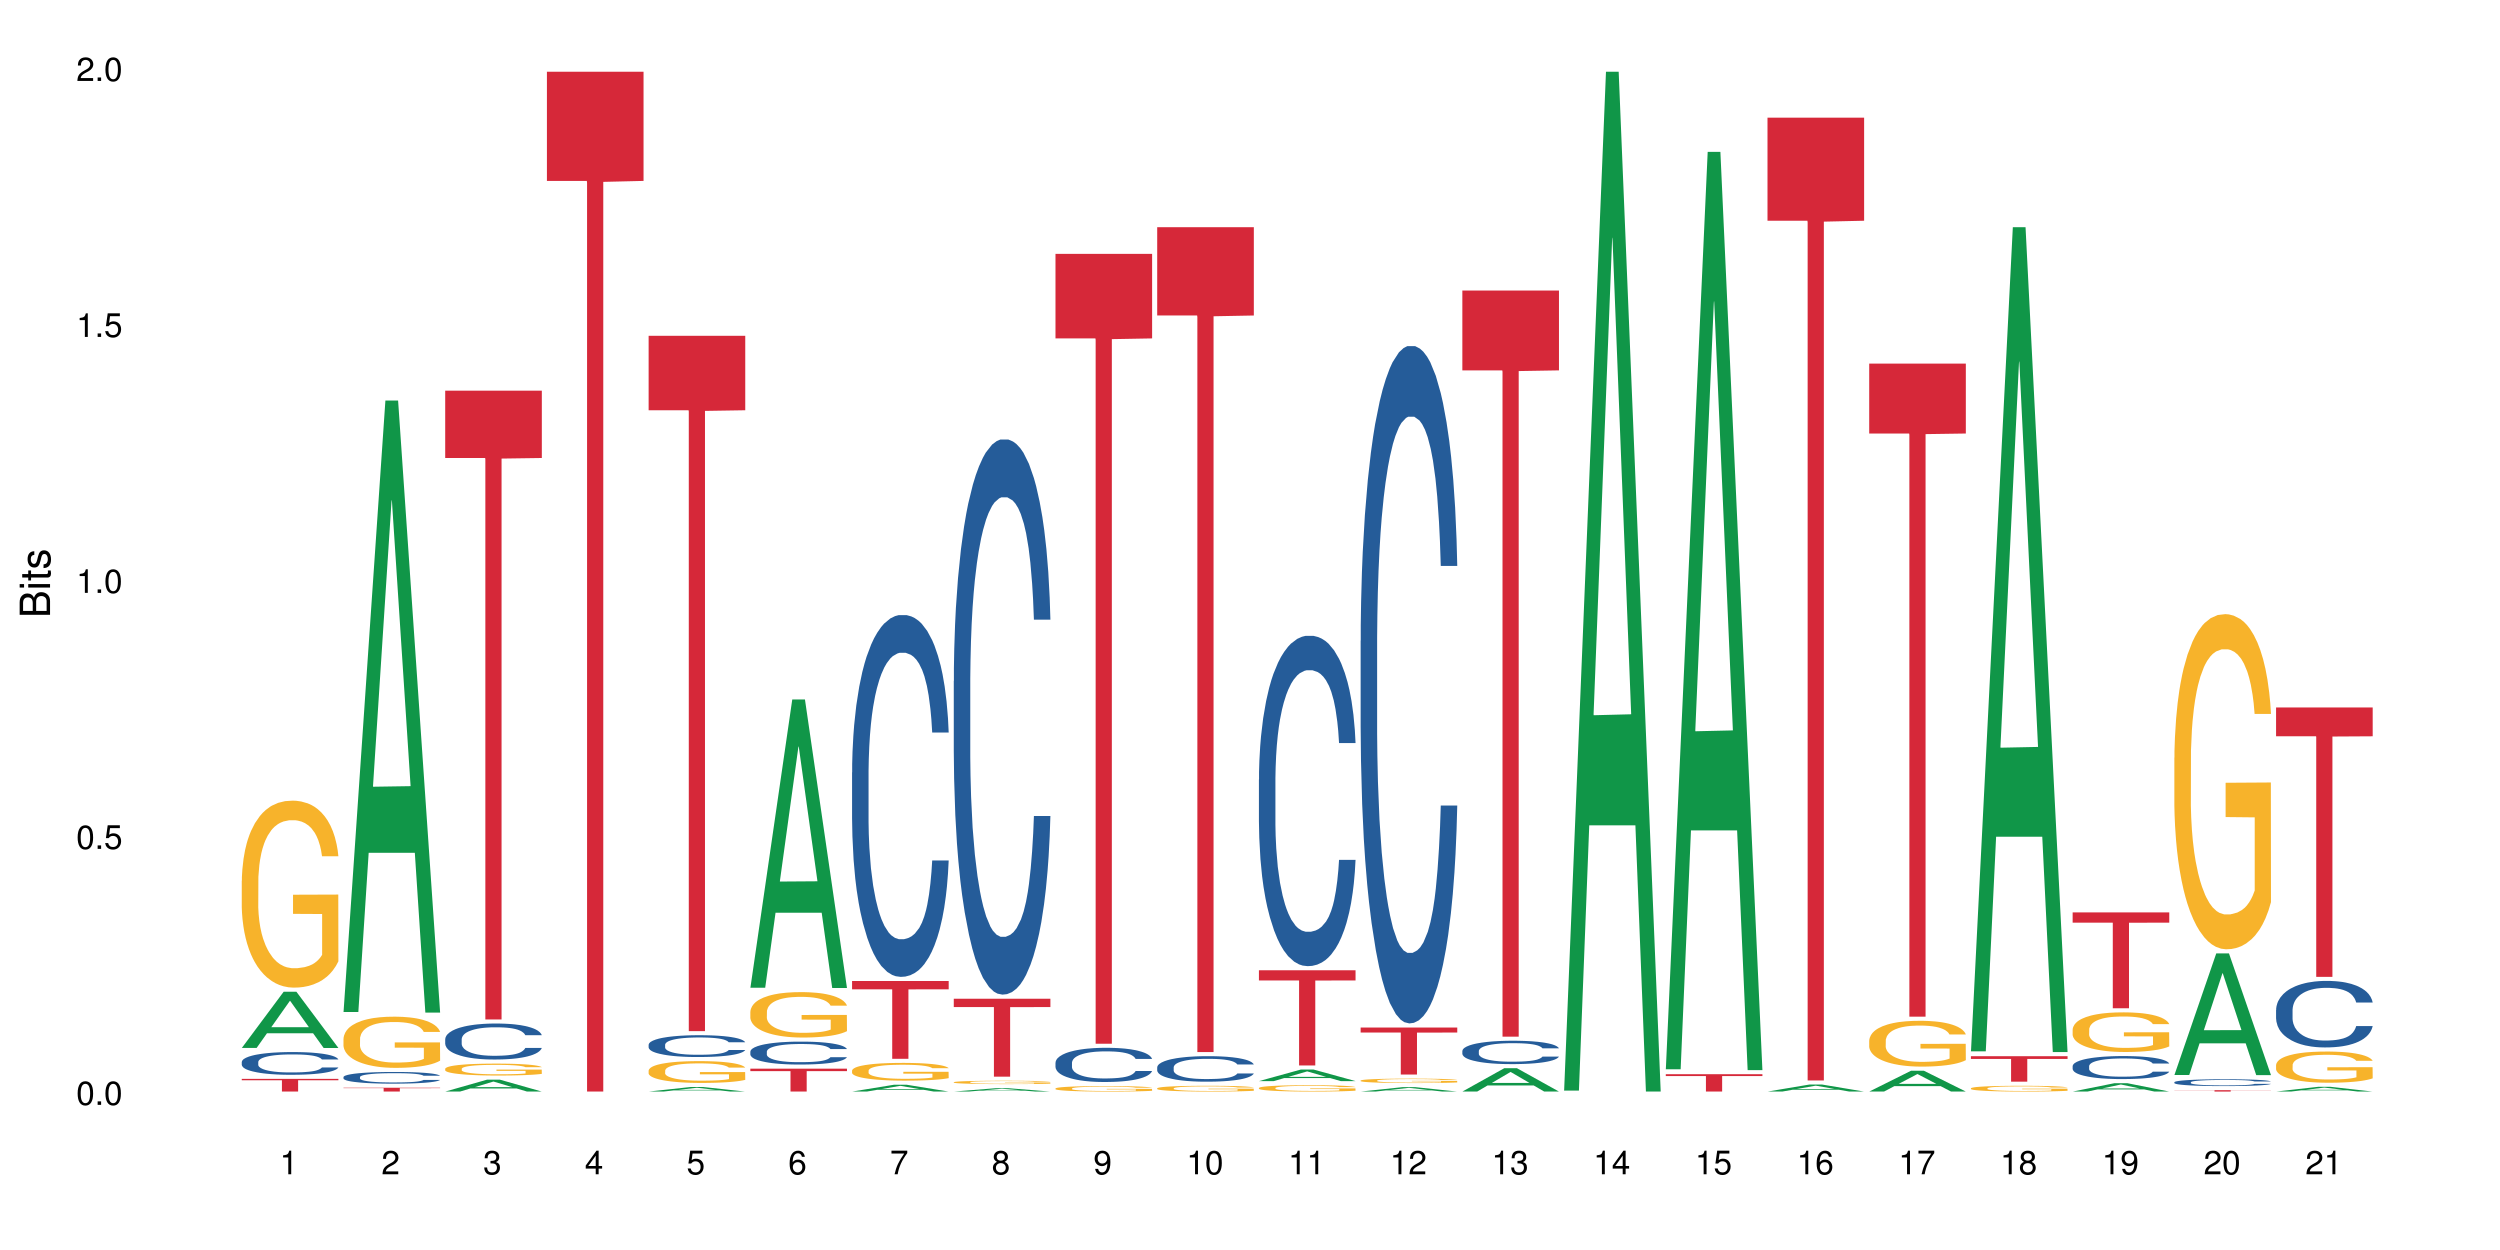 <?xml version="1.0" encoding="UTF-8"?>
<svg xmlns="http://www.w3.org/2000/svg" xmlns:xlink="http://www.w3.org/1999/xlink" width="720pt" height="360pt" viewBox="0 0 720 360" version="1.1">
<defs>
<g>
<symbol overflow="visible" id="glyph0-0">
<path style="stroke:none;" d=""/>
</symbol>
<symbol overflow="visible" id="glyph0-1">
<path style="stroke:none;" d="M 2.641 -6.797 C 2 -6.797 1.422 -6.531 1.078 -6.047 C 0.641 -5.453 0.406 -4.547 0.406 -3.297 C 0.406 -1 1.188 0.219 2.641 0.219 C 4.078 0.219 4.859 -1 4.859 -3.234 C 4.859 -4.562 4.656 -5.438 4.203 -6.047 C 3.844 -6.531 3.281 -6.797 2.641 -6.797 Z M 2.641 -6.047 C 3.547 -6.047 4 -5.125 4 -3.312 C 4 -1.375 3.562 -0.484 2.625 -0.484 C 1.734 -0.484 1.281 -1.422 1.281 -3.281 C 1.281 -5.141 1.734 -6.047 2.641 -6.047 Z M 2.641 -6.047 "/>
</symbol>
<symbol overflow="visible" id="glyph0-2">
<path style="stroke:none;" d="M 1.828 -1 L 0.828 -1 L 0.828 0 L 1.828 0 Z M 1.828 -1 "/>
</symbol>
<symbol overflow="visible" id="glyph0-3">
<path style="stroke:none;" d="M 4.562 -6.797 L 1.062 -6.797 L 0.547 -3.094 L 1.328 -3.094 C 1.719 -3.562 2.047 -3.734 2.578 -3.734 C 3.484 -3.734 4.062 -3.109 4.062 -2.094 C 4.062 -1.125 3.484 -0.531 2.578 -0.531 C 1.828 -0.531 1.375 -0.906 1.188 -1.672 L 0.328 -1.672 C 0.453 -1.109 0.547 -0.844 0.75 -0.594 C 1.125 -0.078 1.828 0.219 2.594 0.219 C 3.969 0.219 4.922 -0.781 4.922 -2.219 C 4.922 -3.562 4.031 -4.484 2.719 -4.484 C 2.25 -4.484 1.859 -4.359 1.469 -4.062 L 1.734 -5.969 L 4.562 -5.969 Z M 4.562 -6.797 "/>
</symbol>
<symbol overflow="visible" id="glyph0-4">
<path style="stroke:none;" d="M 2.484 -4.844 L 2.484 0 L 3.328 0 L 3.328 -6.797 L 2.766 -6.797 C 2.469 -5.75 2.281 -5.609 0.984 -5.453 L 0.984 -4.844 Z M 2.484 -4.844 "/>
</symbol>
<symbol overflow="visible" id="glyph0-5">
<path style="stroke:none;" d="M 4.859 -0.828 L 1.281 -0.828 C 1.359 -1.391 1.672 -1.75 2.5 -2.234 L 3.469 -2.75 C 4.406 -3.266 4.906 -3.969 4.906 -4.812 C 4.906 -5.375 4.672 -5.906 4.266 -6.266 C 3.859 -6.625 3.375 -6.797 2.719 -6.797 C 1.859 -6.797 1.219 -6.5 0.844 -5.922 C 0.609 -5.562 0.5 -5.125 0.484 -4.438 L 1.328 -4.438 C 1.359 -4.906 1.406 -5.188 1.531 -5.406 C 1.75 -5.812 2.188 -6.062 2.703 -6.062 C 3.469 -6.062 4.031 -5.516 4.031 -4.781 C 4.031 -4.25 3.719 -3.797 3.125 -3.438 L 2.234 -2.938 C 0.812 -2.141 0.406 -1.5 0.328 0 L 4.859 0 Z M 4.859 -0.828 "/>
</symbol>
<symbol overflow="visible" id="glyph0-6">
<path style="stroke:none;" d="M 2.125 -3.125 L 2.578 -3.125 C 3.516 -3.125 3.984 -2.703 3.984 -1.891 C 3.984 -1.031 3.469 -0.531 2.578 -0.531 C 1.656 -0.531 1.203 -0.984 1.156 -1.969 L 0.312 -1.969 C 0.344 -1.422 0.438 -1.078 0.609 -0.766 C 0.953 -0.109 1.625 0.219 2.547 0.219 C 3.953 0.219 4.859 -0.609 4.859 -1.906 C 4.859 -2.766 4.516 -3.25 3.703 -3.516 C 4.344 -3.766 4.656 -4.25 4.656 -4.938 C 4.656 -6.109 3.875 -6.797 2.578 -6.797 C 1.203 -6.797 0.484 -6.047 0.453 -4.609 L 1.297 -4.609 C 1.312 -5.016 1.344 -5.25 1.453 -5.453 C 1.641 -5.828 2.062 -6.062 2.594 -6.062 C 3.344 -6.062 3.797 -5.625 3.797 -4.906 C 3.797 -4.422 3.609 -4.141 3.25 -3.984 C 3.016 -3.891 2.719 -3.844 2.125 -3.844 Z M 2.125 -3.125 "/>
</symbol>
<symbol overflow="visible" id="glyph0-7">
<path style="stroke:none;" d="M 3.141 -1.625 L 3.141 0 L 3.984 0 L 3.984 -1.625 L 4.984 -1.625 L 4.984 -2.391 L 3.984 -2.391 L 3.984 -6.797 L 3.359 -6.797 L 0.266 -2.516 L 0.266 -1.625 Z M 3.141 -2.391 L 1 -2.391 L 3.141 -5.359 Z M 3.141 -2.391 "/>
</symbol>
<symbol overflow="visible" id="glyph0-8">
<path style="stroke:none;" d="M 4.781 -5.031 C 4.609 -6.141 3.891 -6.797 2.844 -6.797 C 2.094 -6.797 1.422 -6.438 1.031 -5.828 C 0.609 -5.172 0.406 -4.344 0.406 -3.094 C 0.406 -1.953 0.578 -1.234 0.984 -0.625 C 1.359 -0.078 1.953 0.219 2.703 0.219 C 3.984 0.219 4.922 -0.734 4.922 -2.078 C 4.922 -3.344 4.062 -4.234 2.844 -4.234 C 2.172 -4.234 1.641 -3.969 1.281 -3.469 C 1.281 -5.125 1.828 -6.047 2.797 -6.047 C 3.391 -6.047 3.797 -5.672 3.938 -5.031 Z M 2.734 -3.484 C 3.547 -3.484 4.062 -2.922 4.062 -2 C 4.062 -1.156 3.484 -0.531 2.703 -0.531 C 1.922 -0.531 1.328 -1.188 1.328 -2.047 C 1.328 -2.891 1.906 -3.484 2.734 -3.484 Z M 2.734 -3.484 "/>
</symbol>
<symbol overflow="visible" id="glyph0-9">
<path style="stroke:none;" d="M 4.984 -6.797 L 0.438 -6.797 L 0.438 -5.969 L 4.109 -5.969 C 2.5 -3.656 1.828 -2.234 1.328 0 L 2.219 0 C 2.594 -2.172 3.453 -4.047 4.984 -6.094 Z M 4.984 -6.797 "/>
</symbol>
<symbol overflow="visible" id="glyph0-10">
<path style="stroke:none;" d="M 3.75 -3.578 C 4.453 -4 4.688 -4.344 4.688 -4.984 C 4.688 -6.047 3.844 -6.797 2.641 -6.797 C 1.438 -6.797 0.594 -6.047 0.594 -4.984 C 0.594 -4.359 0.828 -4.016 1.516 -3.578 C 0.734 -3.203 0.359 -2.641 0.359 -1.891 C 0.359 -0.641 1.297 0.219 2.641 0.219 C 3.984 0.219 4.922 -0.641 4.922 -1.875 C 4.922 -2.641 4.531 -3.203 3.75 -3.578 Z M 2.641 -6.047 C 3.359 -6.047 3.812 -5.625 3.812 -4.969 C 3.812 -4.344 3.344 -3.922 2.641 -3.922 C 1.922 -3.922 1.453 -4.344 1.453 -4.984 C 1.453 -5.625 1.922 -6.047 2.641 -6.047 Z M 2.641 -3.203 C 3.484 -3.203 4.062 -2.672 4.062 -1.875 C 4.062 -1.062 3.484 -0.531 2.625 -0.531 C 1.797 -0.531 1.219 -1.078 1.219 -1.875 C 1.219 -2.672 1.797 -3.203 2.641 -3.203 Z M 2.641 -3.203 "/>
</symbol>
<symbol overflow="visible" id="glyph0-11">
<path style="stroke:none;" d="M 0.516 -1.547 C 0.672 -0.438 1.406 0.219 2.438 0.219 C 3.188 0.219 3.859 -0.141 4.266 -0.75 C 4.688 -1.406 4.891 -2.25 4.891 -3.484 C 4.891 -4.625 4.703 -5.359 4.312 -5.953 C 3.938 -6.5 3.344 -6.797 2.594 -6.797 C 1.297 -6.797 0.359 -5.844 0.359 -4.516 C 0.359 -3.25 1.234 -2.344 2.453 -2.344 C 3.094 -2.344 3.562 -2.578 4.016 -3.109 C 4 -1.453 3.469 -0.531 2.5 -0.531 C 1.906 -0.531 1.484 -0.906 1.359 -1.547 Z M 2.578 -6.062 C 3.375 -6.062 3.969 -5.406 3.969 -4.531 C 3.969 -3.688 3.375 -3.094 2.547 -3.094 C 1.734 -3.094 1.234 -3.672 1.234 -4.578 C 1.234 -5.438 1.797 -6.062 2.578 -6.062 Z M 2.578 -6.062 "/>
</symbol>
<symbol overflow="visible" id="glyph1-0">
<path style="stroke:none;" d=""/>
</symbol>
<symbol overflow="visible" id="glyph1-1">
<path style="stroke:none;" d="M 0 -0.953 L 0 -4.891 C 0 -5.719 -0.234 -6.344 -0.734 -6.797 C -1.188 -7.234 -1.812 -7.469 -2.5 -7.469 C -3.547 -7.469 -4.188 -7 -4.625 -5.875 C -4.984 -6.672 -5.641 -7.094 -6.531 -7.094 C -7.156 -7.094 -7.734 -6.859 -8.141 -6.391 C -8.562 -5.938 -8.75 -5.344 -8.75 -4.5 L -8.75 -0.953 Z M -4.984 -2.062 L -7.766 -2.062 L -7.766 -4.219 C -7.766 -4.844 -7.688 -5.203 -7.453 -5.5 C -7.219 -5.812 -6.859 -5.969 -6.375 -5.969 C -5.906 -5.969 -5.531 -5.812 -5.297 -5.5 C -5.062 -5.203 -4.984 -4.844 -4.984 -4.219 Z M -0.984 -2.062 L -4 -2.062 L -4 -4.781 C -4 -5.328 -3.859 -5.688 -3.578 -5.953 C -3.297 -6.219 -2.922 -6.359 -2.484 -6.359 C -2.062 -6.359 -1.688 -6.219 -1.406 -5.953 C -1.109 -5.688 -0.984 -5.328 -0.984 -4.781 Z M -0.984 -2.062 "/>
</symbol>
<symbol overflow="visible" id="glyph1-2">
<path style="stroke:none;" d="M -6.281 -1.797 L -6.281 -0.797 L 0 -0.797 L 0 -1.797 Z M -8.75 -1.797 L -8.75 -0.797 L -7.484 -0.797 L -7.484 -1.797 Z M -8.75 -1.797 "/>
</symbol>
<symbol overflow="visible" id="glyph1-3">
<path style="stroke:none;" d="M -6.281 -3.047 L -6.281 -2.016 L -8.016 -2.016 L -8.016 -1.016 L -6.281 -1.016 L -6.281 -0.172 L -5.469 -0.172 L -5.469 -1.016 L -0.719 -1.016 C -0.078 -1.016 0.281 -1.453 0.281 -2.234 C 0.281 -2.469 0.25 -2.719 0.188 -3.047 L -0.641 -3.047 C -0.609 -2.922 -0.594 -2.766 -0.594 -2.562 C -0.594 -2.141 -0.719 -2.016 -1.156 -2.016 L -5.469 -2.016 L -5.469 -3.047 Z M -6.281 -3.047 "/>
</symbol>
<symbol overflow="visible" id="glyph1-4">
<path style="stroke:none;" d="M -4.531 -5.25 C -5.766 -5.25 -6.469 -4.422 -6.469 -2.969 C -6.469 -1.516 -5.719 -0.562 -4.547 -0.562 C -3.562 -0.562 -3.094 -1.062 -2.734 -2.562 L -2.516 -3.484 C -2.344 -4.188 -2.094 -4.469 -1.625 -4.469 C -1.047 -4.469 -0.641 -3.875 -0.641 -3 C -0.641 -2.453 -0.797 -2 -1.062 -1.75 C -1.25 -1.594 -1.422 -1.531 -1.875 -1.469 L -1.875 -0.406 C -0.422 -0.453 0.281 -1.266 0.281 -2.922 C 0.281 -4.5 -0.5 -5.516 -1.719 -5.516 C -2.656 -5.516 -3.172 -4.984 -3.469 -3.734 L -3.703 -2.766 C -3.891 -1.953 -4.156 -1.609 -4.594 -1.609 C -5.172 -1.609 -5.547 -2.125 -5.547 -2.938 C -5.547 -3.75 -5.203 -4.172 -4.531 -4.203 Z M -4.531 -5.25 "/>
</symbol>
</g>
</defs>
<g id="surface25161">
<rect x="0" y="0" width="720" height="360" style="fill:rgb(100%,100%,100%);fill-opacity:1;stroke:none;"/>
<path style=" stroke:none;fill-rule:nonzero;fill:rgb(6.275%,58.824%,28.235%);fill-opacity:1;" d="M 69.629 301.805 L 69.66 301.789 L 81.699 285.617 L 85.359 285.617 L 97.457 301.816 L 93.207 301.816 L 90.176 297.59 L 76.883 297.59 L 73.91 301.805 L 69.629 301.805 L 78.164 295.84 L 88.957 295.824 L 83.574 288.266 L 83.516 288.25 L 83.453 288.297 L 78.133 295.824 L 78.164 295.84 Z M 69.629 301.805 "/>
<path style=" stroke:none;fill-rule:nonzero;fill:rgb(14.51%,36.078%,60%);fill-opacity:1;" d="M 69.629 305.844 L 69.664 305.84 L 69.664 305.695 L 69.766 305.469 L 70.004 305.18 L 70.238 304.984 L 70.852 304.633 L 71.699 304.289 L 72.582 304.027 L 73.227 303.871 L 73.805 303.75 L 75.129 303.531 L 75.977 303.418 L 76.891 303.316 L 78.012 303.215 L 78.828 303.152 L 80.66 303.059 L 82.016 303.016 L 83.07 302.996 L 85.344 302.996 L 86.699 303.023 L 87.684 303.051 L 88.77 303.098 L 89.688 303.152 L 91.281 303.285 L 92.707 303.453 L 93.352 303.547 L 94.371 303.734 L 95.152 303.914 L 95.695 304.07 L 96.305 304.289 L 96.848 304.559 L 97.254 304.863 L 97.457 305.121 L 92.707 305.121 L 92.469 304.883 L 92.199 304.695 L 91.688 304.453 L 91.18 304.277 L 90.469 304.105 L 89.824 303.992 L 88.941 303.879 L 88.16 303.805 L 87.344 303.75 L 86.562 303.715 L 85.07 303.68 L 83.34 303.68 L 82.695 303.691 L 81.371 303.738 L 80.66 303.781 L 79.641 303.867 L 78.93 303.941 L 78.078 304.062 L 77.504 304.164 L 76.789 304.32 L 76.281 304.457 L 75.703 304.656 L 75.363 304.805 L 75.059 304.973 L 74.789 305.168 L 74.586 305.379 L 74.449 305.602 L 74.379 305.816 L 74.379 306.742 L 74.449 306.957 L 74.617 307.211 L 75.059 307.574 L 75.703 307.891 L 76.449 308.145 L 77.164 308.324 L 77.57 308.406 L 78.113 308.5 L 78.961 308.621 L 80.184 308.742 L 80.898 308.789 L 81.984 308.836 L 83.102 308.859 L 84.598 308.859 L 85.918 308.836 L 86.801 308.809 L 87.719 308.758 L 88.973 308.656 L 89.754 308.562 L 90.434 308.449 L 90.941 308.336 L 91.281 308.238 L 91.789 308.055 L 92.199 307.852 L 92.504 307.641 L 92.707 307.438 L 97.457 307.438 L 97.254 307.676 L 96.949 307.91 L 96.645 308.082 L 96.168 308.293 L 95.625 308.477 L 94.844 308.688 L 94.199 308.824 L 93.352 308.973 L 92.57 309.09 L 91.723 309.191 L 90.469 309.309 L 89.652 309.371 L 88.77 309.422 L 87.719 309.473 L 86.395 309.512 L 84.969 309.535 L 83.645 309.543 L 82.219 309.531 L 81.168 309.508 L 79.777 309.453 L 78.047 309.344 L 76.789 309.23 L 75.805 309.117 L 74.957 309 L 74.008 308.836 L 72.785 308.574 L 72.039 308.371 L 71.531 308.203 L 70.953 307.969 L 70.547 307.762 L 70.07 307.426 L 69.73 307 L 69.629 306.672 Z M 69.629 305.844 "/>
<path style=" stroke:none;fill-rule:nonzero;fill:rgb(96.863%,70.196%,16.863%);fill-opacity:1;" d="M 69.629 253.648 L 69.664 253.598 L 69.664 252.617 L 69.801 250.402 L 70.137 247.352 L 70.578 244.844 L 71.055 242.879 L 71.359 241.844 L 71.871 240.367 L 72.309 239.285 L 73.43 237.074 L 74.855 235.008 L 75.637 234.121 L 76.52 233.285 L 77.773 232.352 L 78.352 232.008 L 80.117 231.219 L 82.117 230.727 L 84.324 230.582 L 85.344 230.629 L 86.734 230.828 L 88.633 231.367 L 89.719 231.859 L 90.57 232.352 L 91.453 232.992 L 92.539 233.973 L 93.555 235.156 L 94.371 236.336 L 95.184 237.812 L 95.863 239.387 L 96.441 241.105 L 96.949 243.172 L 97.254 244.895 L 97.457 246.613 L 92.742 246.613 L 92.469 244.895 L 92.164 243.566 L 91.656 241.941 L 91.145 240.762 L 90.637 239.828 L 89.688 238.547 L 88.871 237.762 L 87.855 237.074 L 86.871 236.629 L 85.75 236.336 L 85.07 236.238 L 83.273 236.238 L 81.645 236.582 L 80.691 236.977 L 80.016 237.367 L 79.062 238.105 L 78.488 238.695 L 78.148 239.09 L 77.129 240.613 L 76.449 241.992 L 76.078 242.926 L 75.602 244.402 L 75.262 245.73 L 74.891 247.695 L 74.688 249.172 L 74.414 252.516 L 74.379 261.371 L 74.484 263.238 L 74.688 265.258 L 74.957 267.027 L 75.363 268.895 L 75.773 270.32 L 76.484 272.242 L 77.098 273.52 L 77.57 274.355 L 78.488 275.684 L 78.859 276.125 L 79.742 277.012 L 80.66 277.699 L 81.777 278.289 L 82.629 278.586 L 83.984 278.832 L 85.715 278.832 L 87.754 278.535 L 89.043 278.141 L 89.926 277.75 L 90.5 277.406 L 91.215 276.863 L 91.723 276.371 L 92.199 275.832 L 92.773 274.996 L 92.773 263.238 L 84.391 263.191 L 84.391 257.68 L 97.426 257.633 L 97.457 276.863 L 96.746 278.191 L 95.863 279.469 L 95.016 280.453 L 94.133 281.289 L 92.875 282.227 L 91.859 282.816 L 90.297 283.504 L 88.871 283.945 L 87.379 284.242 L 86.055 284.391 L 84.496 284.438 L 83.102 284.34 L 81.609 284.043 L 80.422 283.652 L 79.336 283.16 L 78.25 282.52 L 76.891 281.488 L 76.008 280.652 L 75.094 279.617 L 74.176 278.387 L 73.363 277.059 L 72.82 276.027 L 72.277 274.848 L 71.699 273.371 L 71.156 271.699 L 70.75 270.176 L 70.375 268.453 L 70.105 266.828 L 69.832 264.617 L 69.695 262.848 L 69.629 261.32 Z M 69.629 253.648 "/>
<path style=" stroke:none;fill-rule:nonzero;fill:rgb(83.922%,15.686%,22.353%);fill-opacity:1;" d="M 69.629 310.723 L 97.457 310.723 L 97.457 311.113 L 85.859 311.117 L 85.859 314.371 L 81.195 314.371 L 81.195 311.121 L 81.125 311.113 L 69.629 311.113 Z M 69.629 310.723 "/>
<path style=" stroke:none;fill-rule:nonzero;fill:rgb(6.275%,58.824%,28.235%);fill-opacity:1;" d="M 98.922 291.457 L 98.953 291.289 L 110.996 115.355 L 114.652 115.355 L 126.754 291.621 L 122.5 291.621 L 119.469 245.609 L 106.18 245.609 L 103.203 291.457 L 98.922 291.457 L 107.457 226.578 L 118.25 226.41 L 112.867 144.156 L 112.809 143.988 L 112.75 144.484 L 107.426 226.41 L 107.457 226.578 Z M 98.922 291.457 "/>
<path style=" stroke:none;fill-rule:nonzero;fill:rgb(14.51%,36.078%,60%);fill-opacity:1;" d="M 98.922 310.191 L 98.957 310.188 L 98.957 310.113 L 99.059 309.996 L 99.297 309.852 L 99.535 309.75 L 100.145 309.566 L 100.992 309.391 L 101.875 309.254 L 102.52 309.176 L 103.098 309.113 L 104.422 309 L 105.27 308.941 L 106.188 308.891 L 107.305 308.836 L 108.121 308.805 L 109.953 308.758 L 111.312 308.734 L 112.363 308.727 L 114.637 308.727 L 115.992 308.738 L 116.977 308.754 L 118.062 308.777 L 118.98 308.805 L 120.574 308.875 L 122 308.961 L 122.645 309.008 L 123.664 309.105 L 124.445 309.195 L 124.988 309.277 L 125.598 309.391 L 126.141 309.531 L 126.551 309.688 L 126.754 309.82 L 122 309.82 L 121.762 309.695 L 121.492 309.602 L 120.984 309.473 L 120.473 309.383 L 119.762 309.297 L 119.117 309.238 L 118.234 309.18 L 117.453 309.141 L 116.641 309.113 L 115.859 309.094 L 114.363 309.078 L 112.633 309.078 L 111.988 309.082 L 110.664 309.109 L 109.953 309.129 L 108.934 309.172 L 108.223 309.211 L 107.375 309.273 L 106.797 309.328 L 106.086 309.406 L 105.574 309.477 L 105 309.578 L 104.66 309.656 L 104.352 309.742 L 104.082 309.844 L 103.879 309.953 L 103.742 310.066 L 103.676 310.176 L 103.676 310.652 L 103.742 310.766 L 103.914 310.895 L 104.352 311.082 L 105 311.246 L 105.746 311.375 L 106.457 311.469 L 106.863 311.512 L 107.406 311.559 L 108.258 311.621 L 109.477 311.684 L 110.191 311.707 L 111.277 311.73 L 112.398 311.746 L 113.891 311.746 L 115.215 311.73 L 116.098 311.719 L 117.012 311.691 L 118.27 311.641 L 119.047 311.59 L 119.727 311.531 L 120.238 311.473 L 120.574 311.426 L 121.086 311.328 L 121.492 311.223 L 121.797 311.117 L 122 311.012 L 126.754 311.012 L 126.551 311.133 L 126.242 311.254 L 125.938 311.344 L 125.461 311.453 L 124.918 311.547 L 124.141 311.656 L 123.496 311.727 L 122.645 311.805 L 121.867 311.863 L 121.016 311.914 L 119.762 311.977 L 118.945 312.008 L 118.062 312.035 L 117.012 312.059 L 115.688 312.082 L 114.262 312.094 L 112.941 312.098 L 111.516 312.09 L 110.461 312.078 L 109.07 312.051 L 107.34 311.992 L 106.086 311.934 L 105.102 311.879 L 104.25 311.816 L 103.301 311.73 L 102.078 311.598 L 101.332 311.492 L 100.824 311.406 L 100.246 311.285 L 99.84 311.176 L 99.363 311.004 L 99.023 310.785 L 98.922 310.617 Z M 98.922 310.191 "/>
<path style=" stroke:none;fill-rule:nonzero;fill:rgb(96.863%,70.196%,16.863%);fill-opacity:1;" d="M 98.922 299.117 L 98.957 299.102 L 98.957 298.832 L 99.094 298.227 L 99.434 297.395 L 99.875 296.707 L 100.348 296.168 L 100.652 295.883 L 101.164 295.48 L 101.605 295.184 L 102.723 294.578 L 104.148 294.012 L 104.93 293.77 L 105.812 293.543 L 107.07 293.285 L 107.645 293.191 L 109.41 292.977 L 111.414 292.84 L 113.617 292.801 L 114.637 292.816 L 116.027 292.867 L 117.93 293.016 L 119.016 293.152 L 119.863 293.285 L 120.746 293.461 L 121.832 293.73 L 122.852 294.055 L 123.664 294.375 L 124.48 294.781 L 125.156 295.211 L 125.734 295.684 L 126.242 296.25 L 126.551 296.719 L 126.754 297.191 L 122.035 297.191 L 121.762 296.719 L 121.457 296.355 L 120.949 295.91 L 120.441 295.59 L 119.93 295.332 L 118.98 294.984 L 118.168 294.766 L 117.148 294.578 L 116.164 294.457 L 115.043 294.375 L 114.363 294.348 L 112.566 294.348 L 110.938 294.445 L 109.988 294.551 L 109.309 294.66 L 108.359 294.859 L 107.781 295.023 L 107.441 295.129 L 106.422 295.547 L 105.746 295.926 L 105.371 296.18 L 104.895 296.586 L 104.559 296.949 L 104.184 297.488 L 103.98 297.891 L 103.707 298.809 L 103.676 301.23 L 103.777 301.742 L 103.98 302.293 L 104.25 302.777 L 104.66 303.289 L 105.066 303.68 L 105.777 304.207 L 106.391 304.555 L 106.863 304.785 L 107.781 305.148 L 108.156 305.27 L 109.035 305.512 L 109.953 305.699 L 111.074 305.863 L 111.922 305.945 L 113.277 306.012 L 115.012 306.012 L 117.047 305.93 L 118.336 305.824 L 119.219 305.715 L 119.797 305.621 L 120.508 305.473 L 121.016 305.336 L 121.492 305.188 L 122.07 304.961 L 122.07 301.742 L 113.688 301.73 L 113.688 300.219 L 126.719 300.207 L 126.754 305.473 L 126.039 305.836 L 125.156 306.188 L 124.309 306.457 L 123.426 306.684 L 122.172 306.941 L 121.152 307.102 L 119.59 307.289 L 118.168 307.41 L 116.672 307.492 L 115.348 307.531 L 113.789 307.547 L 112.398 307.52 L 110.902 307.438 L 109.715 307.332 L 108.629 307.195 L 107.543 307.02 L 106.188 306.738 L 105.305 306.508 L 104.387 306.227 L 103.473 305.891 L 102.656 305.527 L 102.113 305.242 L 101.57 304.922 L 100.992 304.516 L 100.449 304.059 L 100.043 303.641 L 99.668 303.168 L 99.398 302.727 L 99.125 302.121 L 98.992 301.633 L 98.922 301.219 Z M 98.922 299.117 "/>
<path style=" stroke:none;fill-rule:nonzero;fill:rgb(83.922%,15.686%,22.353%);fill-opacity:1;" d="M 98.922 313.273 L 126.754 313.273 L 126.754 313.391 L 115.152 313.395 L 115.152 314.371 L 110.488 314.371 L 110.488 313.395 L 110.422 313.391 L 98.922 313.391 Z M 98.922 313.273 "/>
<path style=" stroke:none;fill-rule:nonzero;fill:rgb(6.275%,58.824%,28.235%);fill-opacity:1;" d="M 128.219 314.367 L 128.246 314.363 L 140.289 310.938 L 143.945 310.938 L 156.047 314.371 L 151.793 314.371 L 148.762 313.473 L 135.473 313.473 L 132.5 314.367 L 128.219 314.367 L 136.75 313.102 L 147.543 313.102 L 142.16 311.496 L 142.102 311.492 L 142.043 311.504 L 136.719 313.102 L 136.75 313.102 Z M 128.219 314.367 "/>
<path style=" stroke:none;fill-rule:nonzero;fill:rgb(14.51%,36.078%,60%);fill-opacity:1;" d="M 128.219 299.293 L 128.25 299.281 L 128.25 299.055 L 128.352 298.695 L 128.59 298.242 L 128.828 297.93 L 129.438 297.371 L 130.289 296.832 L 131.168 296.414 L 131.816 296.168 L 132.391 295.977 L 133.715 295.629 L 134.562 295.449 L 135.48 295.289 L 136.602 295.125 L 137.414 295.031 L 139.246 294.879 L 140.605 294.812 L 141.656 294.785 L 143.93 294.785 L 145.289 294.824 L 146.273 294.871 L 147.359 294.945 L 148.273 295.031 L 149.871 295.238 L 151.297 295.504 L 151.941 295.656 L 152.957 295.949 L 153.738 296.234 L 154.281 296.48 L 154.891 296.832 L 155.434 297.258 L 155.844 297.738 L 156.047 298.145 L 151.297 298.145 L 151.059 297.766 L 150.785 297.473 L 150.277 297.086 L 149.77 296.812 L 149.055 296.535 L 148.41 296.355 L 147.527 296.176 L 146.746 296.062 L 145.934 295.977 L 145.152 295.922 L 143.66 295.863 L 141.93 295.863 L 141.285 295.883 L 139.961 295.961 L 139.246 296.027 L 138.23 296.156 L 137.516 296.281 L 136.668 296.469 L 136.09 296.633 L 135.379 296.879 L 134.867 297.094 L 134.293 297.406 L 133.953 297.645 L 133.648 297.91 L 133.375 298.223 L 133.172 298.555 L 133.035 298.902 L 132.969 299.246 L 132.969 300.711 L 133.035 301.051 L 133.207 301.449 L 133.648 302.027 L 134.293 302.527 L 135.039 302.926 L 135.75 303.211 L 136.16 303.344 L 136.703 303.496 L 137.551 303.684 L 138.773 303.875 L 139.484 303.949 L 140.57 304.023 L 141.691 304.062 L 143.184 304.062 L 144.508 304.023 L 145.391 303.977 L 146.305 303.902 L 147.562 303.742 L 148.344 303.59 L 149.02 303.41 L 149.531 303.23 L 149.871 303.078 L 150.379 302.785 L 150.785 302.461 L 151.09 302.133 L 151.297 301.809 L 156.047 301.809 L 155.844 302.188 L 155.539 302.559 L 155.23 302.832 L 154.758 303.164 L 154.215 303.457 L 153.434 303.789 L 152.789 304.004 L 151.941 304.242 L 151.16 304.422 L 150.312 304.582 L 149.055 304.773 L 148.242 304.867 L 147.359 304.953 L 146.305 305.027 L 144.984 305.094 L 143.559 305.133 L 142.234 305.141 L 140.809 305.121 L 139.758 305.086 L 138.363 305 L 136.633 304.828 L 135.379 304.648 L 134.395 304.469 L 133.547 304.281 L 132.594 304.023 L 131.375 303.609 L 130.625 303.285 L 130.117 303.02 L 129.539 302.652 L 129.133 302.32 L 128.66 301.789 L 128.32 301.117 L 128.219 300.598 Z M 128.219 299.293 "/>
<path style=" stroke:none;fill-rule:nonzero;fill:rgb(96.863%,70.196%,16.863%);fill-opacity:1;" d="M 128.219 307.793 L 128.25 307.789 L 128.25 307.727 L 128.387 307.586 L 128.727 307.391 L 129.168 307.23 L 129.645 307.105 L 129.949 307.039 L 130.457 306.945 L 130.898 306.875 L 132.02 306.734 L 133.445 306.605 L 134.223 306.547 L 135.105 306.492 L 136.363 306.434 L 136.938 306.414 L 138.703 306.363 L 140.707 306.332 L 142.914 306.32 L 143.93 306.324 L 145.32 306.336 L 147.223 306.371 L 148.309 306.402 L 149.156 306.434 L 150.039 306.477 L 151.125 306.539 L 152.145 306.613 L 152.957 306.688 L 153.773 306.781 L 154.453 306.883 L 155.027 306.992 L 155.539 307.125 L 155.844 307.234 L 156.047 307.344 L 151.328 307.344 L 151.059 307.234 L 150.754 307.148 L 150.242 307.047 L 149.734 306.973 L 149.227 306.91 L 148.273 306.828 L 147.461 306.781 L 146.441 306.734 L 145.457 306.707 L 144.336 306.688 L 143.66 306.684 L 141.859 306.684 L 140.23 306.703 L 139.281 306.73 L 138.602 306.754 L 137.652 306.801 L 137.074 306.84 L 136.734 306.863 L 135.719 306.961 L 135.039 307.051 L 134.664 307.109 L 134.191 307.203 L 133.852 307.289 L 133.477 307.414 L 133.273 307.508 L 133.004 307.719 L 132.969 308.285 L 133.07 308.402 L 133.273 308.531 L 133.547 308.645 L 133.953 308.766 L 134.359 308.855 L 135.074 308.977 L 135.684 309.059 L 136.16 309.113 L 137.074 309.199 L 137.449 309.227 L 138.332 309.281 L 139.246 309.328 L 140.367 309.363 L 141.215 309.383 L 142.574 309.398 L 144.305 309.398 L 146.34 309.379 L 147.629 309.355 L 148.512 309.328 L 149.09 309.309 L 149.801 309.273 L 150.312 309.242 L 150.785 309.207 L 151.363 309.152 L 151.363 308.402 L 142.98 308.402 L 142.98 308.051 L 156.012 308.047 L 156.047 309.273 L 155.332 309.359 L 154.453 309.438 L 153.602 309.504 L 152.719 309.555 L 151.465 309.613 L 150.445 309.652 L 148.887 309.695 L 147.461 309.727 L 145.969 309.742 L 144.645 309.754 L 143.082 309.758 L 141.691 309.75 L 140.199 309.73 L 139.008 309.707 L 137.922 309.676 L 136.836 309.633 L 135.48 309.566 L 134.598 309.516 L 133.68 309.449 L 132.766 309.371 L 131.949 309.285 L 131.406 309.219 L 130.863 309.145 L 130.289 309.051 L 129.746 308.945 L 129.336 308.848 L 128.965 308.738 L 128.691 308.633 L 128.422 308.492 L 128.285 308.379 L 128.219 308.281 Z M 128.219 307.793 "/>
<path style=" stroke:none;fill-rule:nonzero;fill:rgb(83.922%,15.686%,22.353%);fill-opacity:1;" d="M 128.219 112.516 L 156.047 112.516 L 156.047 131.902 L 144.449 132.07 L 144.449 293.605 L 139.781 293.605 L 139.781 132.242 L 139.715 131.902 L 128.219 131.902 Z M 128.219 112.516 "/>
<path style=" stroke:none;fill-rule:nonzero;fill:rgb(83.922%,15.686%,22.353%);fill-opacity:1;" d="M 157.512 20.664 L 185.34 20.664 L 185.34 52.102 L 173.742 52.379 L 173.742 314.371 L 169.074 314.371 L 169.074 52.652 L 169.008 52.102 L 157.512 52.102 Z M 157.512 20.664 "/>
<path style=" stroke:none;fill-rule:nonzero;fill:rgb(6.275%,58.824%,28.235%);fill-opacity:1;" d="M 186.805 314.371 L 186.836 314.367 L 198.875 313.062 L 202.535 313.062 L 214.633 314.371 L 210.383 314.371 L 207.352 314.031 L 194.059 314.031 L 191.086 314.371 L 186.805 314.371 L 195.34 313.887 L 206.133 313.887 L 200.75 313.277 L 200.691 313.277 L 200.629 313.281 L 195.309 313.887 L 195.34 313.887 Z M 186.805 314.371 "/>
<path style=" stroke:none;fill-rule:nonzero;fill:rgb(14.51%,36.078%,60%);fill-opacity:1;" d="M 186.805 300.875 L 186.84 300.871 L 186.84 300.73 L 186.941 300.516 L 187.18 300.238 L 187.414 300.051 L 188.027 299.711 L 188.875 299.383 L 189.758 299.129 L 190.402 298.98 L 190.98 298.867 L 192.305 298.652 L 193.152 298.547 L 194.066 298.449 L 195.188 298.352 L 196.004 298.293 L 197.836 298.199 L 199.191 298.16 L 200.246 298.145 L 202.52 298.145 L 203.875 298.168 L 204.859 298.195 L 205.945 298.242 L 206.863 298.293 L 208.457 298.418 L 209.883 298.578 L 210.527 298.672 L 211.547 298.848 L 212.328 299.02 L 212.871 299.172 L 213.48 299.383 L 214.023 299.641 L 214.43 299.934 L 214.633 300.18 L 209.883 300.18 L 209.645 299.953 L 209.375 299.773 L 208.863 299.539 L 208.355 299.371 L 207.645 299.207 L 207 299.098 L 206.117 298.988 L 205.336 298.918 L 204.52 298.867 L 203.738 298.832 L 202.246 298.797 L 200.516 298.797 L 199.871 298.809 L 198.547 298.855 L 197.836 298.895 L 196.816 298.977 L 196.105 299.051 L 195.254 299.164 L 194.68 299.262 L 193.965 299.41 L 193.457 299.543 L 192.879 299.734 L 192.539 299.875 L 192.234 300.039 L 191.965 300.227 L 191.762 300.43 L 191.625 300.641 L 191.555 300.848 L 191.555 301.738 L 191.625 301.945 L 191.793 302.184 L 192.234 302.535 L 192.879 302.84 L 193.625 303.082 L 194.34 303.254 L 194.746 303.332 L 195.289 303.426 L 196.137 303.539 L 197.359 303.656 L 198.074 303.699 L 199.16 303.746 L 200.277 303.77 L 201.773 303.77 L 203.094 303.746 L 203.977 303.719 L 204.895 303.672 L 206.148 303.574 L 206.93 303.48 L 207.609 303.375 L 208.117 303.266 L 208.457 303.172 L 208.965 302.996 L 209.375 302.801 L 209.68 302.598 L 209.883 302.402 L 214.633 302.402 L 214.43 302.633 L 214.125 302.855 L 213.82 303.023 L 213.344 303.223 L 212.801 303.402 L 212.02 303.602 L 211.375 303.734 L 210.527 303.879 L 209.746 303.988 L 208.898 304.086 L 207.645 304.199 L 206.828 304.258 L 205.945 304.309 L 204.895 304.355 L 203.57 304.395 L 202.145 304.418 L 200.82 304.422 L 199.395 304.414 L 198.344 304.391 L 196.953 304.336 L 195.223 304.234 L 193.965 304.125 L 192.98 304.016 L 192.133 303.902 L 191.184 303.746 L 189.961 303.492 L 189.215 303.297 L 188.707 303.137 L 188.129 302.914 L 187.723 302.715 L 187.246 302.391 L 186.906 301.984 L 186.805 301.668 Z M 186.805 300.875 "/>
<path style=" stroke:none;fill-rule:nonzero;fill:rgb(96.863%,70.196%,16.863%);fill-opacity:1;" d="M 186.805 308.293 L 186.84 308.289 L 186.84 308.172 L 186.977 307.914 L 187.312 307.559 L 187.754 307.266 L 188.23 307.039 L 188.535 306.918 L 189.047 306.746 L 189.484 306.617 L 190.605 306.359 L 192.031 306.121 L 192.812 306.016 L 193.695 305.918 L 194.949 305.809 L 195.527 305.77 L 197.293 305.68 L 199.293 305.621 L 201.5 305.602 L 202.52 305.609 L 203.91 305.633 L 205.809 305.695 L 206.895 305.754 L 207.746 305.809 L 208.629 305.883 L 209.715 306 L 210.73 306.137 L 211.547 306.273 L 212.359 306.445 L 213.039 306.629 L 213.617 306.832 L 214.125 307.07 L 214.43 307.273 L 214.633 307.473 L 209.918 307.473 L 209.645 307.273 L 209.34 307.117 L 208.832 306.93 L 208.32 306.789 L 207.812 306.68 L 206.863 306.531 L 206.047 306.441 L 205.031 306.359 L 204.047 306.309 L 202.926 306.273 L 202.246 306.262 L 200.449 306.262 L 198.82 306.305 L 197.867 306.348 L 197.191 306.395 L 196.238 306.48 L 195.664 306.551 L 195.324 306.594 L 194.305 306.773 L 193.625 306.934 L 193.254 307.043 L 192.777 307.215 L 192.438 307.371 L 192.066 307.598 L 191.863 307.77 L 191.59 308.16 L 191.555 309.195 L 191.656 309.41 L 191.863 309.648 L 192.133 309.852 L 192.539 310.07 L 192.949 310.238 L 193.66 310.461 L 194.27 310.609 L 194.746 310.707 L 195.664 310.863 L 196.035 310.914 L 196.918 311.02 L 197.836 311.098 L 198.953 311.168 L 199.805 311.203 L 201.16 311.23 L 202.891 311.23 L 204.93 311.195 L 206.219 311.148 L 207.102 311.105 L 207.676 311.062 L 208.391 311 L 208.898 310.941 L 209.375 310.879 L 209.949 310.781 L 209.949 309.41 L 201.566 309.406 L 201.566 308.762 L 214.602 308.758 L 214.633 311 L 213.922 311.156 L 213.039 311.305 L 212.191 311.418 L 211.309 311.516 L 210.051 311.625 L 209.035 311.695 L 207.473 311.773 L 206.047 311.828 L 204.555 311.859 L 203.23 311.879 L 201.668 311.883 L 200.277 311.871 L 198.785 311.84 L 197.598 311.793 L 196.512 311.734 L 195.426 311.66 L 194.066 311.539 L 193.184 311.441 L 192.27 311.32 L 191.352 311.18 L 190.539 311.023 L 189.996 310.902 L 189.453 310.766 L 188.875 310.594 L 188.332 310.398 L 187.926 310.219 L 187.551 310.02 L 187.281 309.832 L 187.008 309.574 L 186.871 309.367 L 186.805 309.188 Z M 186.805 308.293 "/>
<path style=" stroke:none;fill-rule:nonzero;fill:rgb(83.922%,15.686%,22.353%);fill-opacity:1;" d="M 186.805 96.719 L 214.633 96.719 L 214.633 118.152 L 203.035 118.34 L 203.035 296.965 L 198.371 296.965 L 198.371 118.527 L 198.301 118.152 L 186.805 118.152 Z M 186.805 96.719 "/>
<path style=" stroke:none;fill-rule:nonzero;fill:rgb(6.275%,58.824%,28.235%);fill-opacity:1;" d="M 216.098 284.473 L 216.129 284.395 L 228.172 201.453 L 231.828 201.453 L 243.93 284.551 L 239.676 284.551 L 236.645 262.859 L 223.355 262.859 L 220.379 284.473 L 216.098 284.473 L 224.633 253.887 L 235.426 253.809 L 230.043 215.031 L 229.984 214.953 L 229.926 215.188 L 224.602 253.809 L 224.633 253.887 Z M 216.098 284.473 "/>
<path style=" stroke:none;fill-rule:nonzero;fill:rgb(14.51%,36.078%,60%);fill-opacity:1;" d="M 216.098 302.863 L 216.133 302.855 L 216.133 302.711 L 216.234 302.484 L 216.473 302.195 L 216.711 301.996 L 217.32 301.637 L 218.168 301.293 L 219.051 301.027 L 219.695 300.871 L 220.273 300.75 L 221.598 300.527 L 222.445 300.414 L 223.363 300.312 L 224.48 300.207 L 225.297 300.148 L 227.129 300.051 L 228.488 300.008 L 229.539 299.992 L 231.812 299.992 L 233.168 300.016 L 234.152 300.047 L 235.238 300.094 L 236.156 300.148 L 237.75 300.281 L 239.176 300.449 L 239.82 300.547 L 240.84 300.734 L 241.621 300.914 L 242.164 301.07 L 242.773 301.293 L 243.316 301.566 L 243.723 301.875 L 243.93 302.133 L 239.176 302.133 L 238.938 301.891 L 238.668 301.703 L 238.16 301.457 L 237.648 301.281 L 236.938 301.109 L 236.293 300.992 L 235.41 300.879 L 234.629 300.805 L 233.816 300.75 L 233.035 300.715 L 231.539 300.68 L 229.809 300.68 L 229.164 300.691 L 227.84 300.738 L 227.129 300.781 L 226.109 300.867 L 225.398 300.945 L 224.551 301.066 L 223.973 301.168 L 223.262 301.324 L 222.75 301.465 L 222.176 301.664 L 221.836 301.812 L 221.527 301.98 L 221.258 302.18 L 221.055 302.395 L 220.918 302.617 L 220.852 302.832 L 220.852 303.77 L 220.918 303.984 L 221.086 304.238 L 221.527 304.605 L 222.176 304.926 L 222.922 305.18 L 223.633 305.359 L 224.039 305.445 L 224.582 305.543 L 225.434 305.664 L 226.652 305.781 L 227.367 305.832 L 228.453 305.879 L 229.574 305.902 L 231.066 305.902 L 232.391 305.879 L 233.273 305.848 L 234.188 305.801 L 235.445 305.699 L 236.223 305.602 L 236.902 305.488 L 237.41 305.371 L 237.75 305.277 L 238.262 305.09 L 238.668 304.883 L 238.973 304.672 L 239.176 304.469 L 243.93 304.469 L 243.723 304.711 L 243.418 304.945 L 243.113 305.121 L 242.637 305.332 L 242.094 305.516 L 241.316 305.73 L 240.672 305.867 L 239.82 306.02 L 239.043 306.133 L 238.191 306.234 L 236.938 306.355 L 236.121 306.418 L 235.238 306.469 L 234.188 306.52 L 232.863 306.562 L 231.438 306.586 L 230.117 306.59 L 228.691 306.578 L 227.637 306.555 L 226.246 306.5 L 224.516 306.391 L 223.262 306.277 L 222.277 306.164 L 221.426 306.043 L 220.477 305.879 L 219.254 305.613 L 218.508 305.41 L 218 305.238 L 217.422 305.004 L 217.016 304.793 L 216.539 304.457 L 216.199 304.027 L 216.098 303.695 Z M 216.098 302.863 "/>
<path style=" stroke:none;fill-rule:nonzero;fill:rgb(96.863%,70.196%,16.863%);fill-opacity:1;" d="M 216.098 291.332 L 216.133 291.32 L 216.133 291.082 L 216.27 290.543 L 216.609 289.805 L 217.051 289.195 L 217.523 288.715 L 217.828 288.465 L 218.34 288.105 L 218.781 287.844 L 219.898 287.305 L 221.324 286.805 L 222.105 286.59 L 222.988 286.387 L 224.242 286.16 L 224.82 286.074 L 226.586 285.887 L 228.59 285.766 L 230.793 285.73 L 231.812 285.742 L 233.203 285.789 L 235.105 285.922 L 236.191 286.039 L 237.039 286.16 L 237.922 286.316 L 239.008 286.555 L 240.023 286.84 L 240.84 287.129 L 241.656 287.484 L 242.332 287.867 L 242.91 288.285 L 243.418 288.789 L 243.723 289.207 L 243.93 289.625 L 239.211 289.625 L 238.938 289.207 L 238.633 288.883 L 238.125 288.488 L 237.617 288.203 L 237.105 287.977 L 236.156 287.664 L 235.344 287.473 L 234.324 287.305 L 233.34 287.199 L 232.219 287.129 L 231.539 287.102 L 229.742 287.102 L 228.113 287.188 L 227.164 287.281 L 226.484 287.379 L 225.535 287.559 L 224.957 287.699 L 224.617 287.797 L 223.598 288.168 L 222.922 288.5 L 222.547 288.727 L 222.07 289.086 L 221.734 289.41 L 221.359 289.887 L 221.156 290.246 L 220.883 291.059 L 220.852 293.207 L 220.953 293.664 L 221.156 294.152 L 221.426 294.582 L 221.836 295.035 L 222.242 295.383 L 222.953 295.848 L 223.566 296.16 L 224.039 296.363 L 224.957 296.684 L 225.332 296.793 L 226.211 297.008 L 227.129 297.176 L 228.25 297.32 L 229.098 297.391 L 230.453 297.449 L 232.188 297.449 L 234.223 297.379 L 235.512 297.281 L 236.395 297.188 L 236.973 297.105 L 237.684 296.973 L 238.191 296.852 L 238.668 296.723 L 239.246 296.52 L 239.246 293.664 L 230.863 293.652 L 230.863 292.312 L 243.895 292.301 L 243.93 296.973 L 243.215 297.293 L 242.332 297.605 L 241.484 297.844 L 240.602 298.047 L 239.348 298.273 L 238.328 298.418 L 236.766 298.586 L 235.344 298.691 L 233.848 298.766 L 232.523 298.801 L 230.965 298.812 L 229.574 298.789 L 228.078 298.715 L 226.891 298.621 L 225.805 298.5 L 224.719 298.348 L 223.363 298.094 L 222.48 297.891 L 221.562 297.641 L 220.648 297.344 L 219.832 297.02 L 219.289 296.77 L 218.746 296.48 L 218.168 296.125 L 217.625 295.719 L 217.219 295.348 L 216.844 294.93 L 216.574 294.535 L 216.301 293.996 L 216.168 293.566 L 216.098 293.195 Z M 216.098 291.332 "/>
<path style=" stroke:none;fill-rule:nonzero;fill:rgb(83.922%,15.686%,22.353%);fill-opacity:1;" d="M 216.098 307.77 L 243.93 307.77 L 243.93 308.477 L 232.328 308.484 L 232.328 314.371 L 227.664 314.371 L 227.664 308.488 L 227.598 308.477 L 216.098 308.477 Z M 216.098 307.77 "/>
<path style=" stroke:none;fill-rule:nonzero;fill:rgb(6.275%,58.824%,28.235%);fill-opacity:1;" d="M 245.395 314.367 L 245.422 314.367 L 257.465 312.406 L 261.121 312.406 L 273.223 314.371 L 268.969 314.371 L 265.938 313.859 L 252.648 313.859 L 249.676 314.367 L 245.395 314.367 L 253.926 313.645 L 264.719 313.645 L 259.336 312.727 L 259.277 312.723 L 259.219 312.73 L 253.895 313.645 L 253.926 313.645 Z M 245.395 314.367 "/>
<path style=" stroke:none;fill-rule:nonzero;fill:rgb(14.51%,36.078%,60%);fill-opacity:1;" d="M 245.395 222.484 L 245.426 222.391 L 245.426 220.105 L 245.527 216.484 L 245.766 211.914 L 246.004 208.77 L 246.613 203.152 L 247.465 197.723 L 248.344 193.531 L 248.992 191.059 L 249.566 189.152 L 250.891 185.629 L 251.738 183.82 L 252.656 182.199 L 253.777 180.582 L 254.59 179.629 L 256.422 178.105 L 257.781 177.438 L 258.832 177.152 L 261.105 177.152 L 262.465 177.531 L 263.449 178.008 L 264.535 178.77 L 265.449 179.629 L 267.047 181.723 L 268.473 184.391 L 269.117 185.914 L 270.133 188.867 L 270.914 191.723 L 271.457 194.199 L 272.066 197.723 L 272.609 202.008 L 273.02 206.867 L 273.223 210.961 L 268.473 210.961 L 268.234 207.152 L 267.961 204.199 L 267.453 200.297 L 266.945 197.535 L 266.23 194.77 L 265.586 192.961 L 264.703 191.152 L 263.922 190.008 L 263.109 189.152 L 262.328 188.582 L 260.836 188.008 L 259.105 188.008 L 258.461 188.199 L 257.137 188.961 L 256.422 189.629 L 255.406 190.961 L 254.691 192.199 L 253.844 194.105 L 253.266 195.723 L 252.555 198.199 L 252.043 200.391 L 251.469 203.535 L 251.129 205.914 L 250.824 208.582 L 250.551 211.723 L 250.348 215.059 L 250.211 218.582 L 250.145 222.008 L 250.145 236.773 L 250.211 240.199 L 250.383 244.199 L 250.824 250.012 L 251.469 255.059 L 252.215 259.059 L 252.926 261.914 L 253.336 263.25 L 253.879 264.773 L 254.727 266.676 L 255.949 268.582 L 256.66 269.344 L 257.746 270.105 L 258.867 270.488 L 260.359 270.488 L 261.684 270.105 L 262.566 269.629 L 263.48 268.867 L 264.738 267.25 L 265.52 265.723 L 266.195 263.914 L 266.707 262.105 L 267.047 260.582 L 267.555 257.629 L 267.961 254.391 L 268.266 251.059 L 268.473 247.82 L 273.223 247.82 L 273.02 251.629 L 272.715 255.344 L 272.406 258.105 L 271.934 261.438 L 271.391 264.391 L 270.609 267.723 L 269.965 269.914 L 269.117 272.297 L 268.336 274.105 L 267.488 275.727 L 266.23 277.629 L 265.418 278.582 L 264.535 279.438 L 263.48 280.199 L 262.16 280.867 L 260.734 281.25 L 259.41 281.344 L 257.984 281.152 L 256.934 280.773 L 255.539 279.914 L 253.809 278.199 L 252.555 276.391 L 251.57 274.582 L 250.723 272.676 L 249.77 270.105 L 248.551 265.914 L 247.801 262.676 L 247.293 260.012 L 246.715 256.297 L 246.309 252.961 L 245.836 247.629 L 245.496 240.867 L 245.395 235.629 Z M 245.395 222.484 "/>
<path style=" stroke:none;fill-rule:nonzero;fill:rgb(96.863%,70.196%,16.863%);fill-opacity:1;" d="M 245.395 308.305 L 245.426 308.297 L 245.426 308.207 L 245.562 307.996 L 245.902 307.707 L 246.344 307.469 L 246.816 307.281 L 247.125 307.184 L 247.633 307.043 L 248.074 306.941 L 249.195 306.73 L 250.621 306.535 L 251.398 306.449 L 252.281 306.371 L 253.539 306.281 L 254.113 306.25 L 255.879 306.176 L 257.883 306.129 L 260.09 306.113 L 261.105 306.117 L 262.496 306.137 L 264.398 306.188 L 265.484 306.234 L 266.332 306.281 L 267.215 306.344 L 268.301 306.438 L 269.32 306.547 L 270.133 306.66 L 270.949 306.801 L 271.629 306.949 L 272.203 307.113 L 272.715 307.309 L 273.02 307.473 L 273.223 307.637 L 268.504 307.637 L 268.234 307.473 L 267.93 307.348 L 267.418 307.191 L 266.91 307.082 L 266.402 306.992 L 265.449 306.871 L 264.637 306.797 L 263.617 306.73 L 262.633 306.688 L 261.512 306.66 L 260.836 306.652 L 259.035 306.652 L 257.406 306.684 L 256.457 306.723 L 255.777 306.758 L 254.828 306.828 L 254.25 306.883 L 253.91 306.922 L 252.895 307.066 L 252.215 307.195 L 251.84 307.285 L 251.367 307.426 L 251.027 307.551 L 250.652 307.738 L 250.449 307.879 L 250.18 308.195 L 250.145 309.035 L 250.246 309.215 L 250.449 309.406 L 250.723 309.574 L 251.129 309.75 L 251.535 309.887 L 252.25 310.066 L 252.859 310.188 L 253.336 310.27 L 254.25 310.395 L 254.625 310.438 L 255.508 310.52 L 256.422 310.586 L 257.543 310.641 L 258.391 310.668 L 259.75 310.691 L 261.48 310.691 L 263.516 310.664 L 264.805 310.629 L 265.688 310.59 L 266.266 310.559 L 266.977 310.508 L 267.488 310.461 L 267.961 310.41 L 268.539 310.328 L 268.539 309.215 L 260.156 309.207 L 260.156 308.688 L 273.188 308.68 L 273.223 310.508 L 272.508 310.633 L 271.629 310.754 L 270.777 310.848 L 269.895 310.926 L 268.641 311.016 L 267.621 311.07 L 266.062 311.137 L 264.637 311.18 L 263.141 311.207 L 261.82 311.219 L 260.258 311.227 L 258.867 311.215 L 257.371 311.188 L 256.184 311.152 L 255.098 311.105 L 254.012 311.043 L 252.656 310.945 L 251.773 310.867 L 250.855 310.77 L 249.941 310.652 L 249.125 310.523 L 248.582 310.426 L 248.039 310.316 L 247.465 310.176 L 246.922 310.016 L 246.512 309.871 L 246.141 309.707 L 245.867 309.555 L 245.598 309.344 L 245.461 309.176 L 245.395 309.031 Z M 245.395 308.305 "/>
<path style=" stroke:none;fill-rule:nonzero;fill:rgb(83.922%,15.686%,22.353%);fill-opacity:1;" d="M 245.395 282.523 L 273.223 282.523 L 273.223 284.922 L 261.625 284.941 L 261.625 304.934 L 256.957 304.934 L 256.957 284.965 L 256.891 284.922 L 245.395 284.922 Z M 245.395 282.523 "/>
<path style=" stroke:none;fill-rule:nonzero;fill:rgb(6.275%,58.824%,28.235%);fill-opacity:1;" d="M 274.688 314.371 L 274.715 314.367 L 286.758 313.402 L 290.414 313.402 L 302.516 314.371 L 298.266 314.371 L 295.23 314.117 L 281.941 314.117 L 278.969 314.371 L 274.688 314.371 L 283.219 314.012 L 294.012 314.012 L 288.633 313.562 L 288.57 313.559 L 288.512 313.562 L 283.191 314.012 L 283.219 314.012 Z M 274.688 314.371 "/>
<path style=" stroke:none;fill-rule:nonzero;fill:rgb(14.51%,36.078%,60%);fill-opacity:1;" d="M 274.688 196.141 L 274.723 195.996 L 274.723 192.488 L 274.824 186.934 L 275.059 179.918 L 275.297 175.098 L 275.91 166.477 L 276.758 158.145 L 277.641 151.715 L 278.285 147.914 L 278.859 144.992 L 280.184 139.586 L 281.035 136.809 L 281.949 134.324 L 283.07 131.84 L 283.883 130.379 L 285.715 128.039 L 287.074 127.016 L 288.125 126.578 L 290.398 126.578 L 291.758 127.164 L 292.742 127.895 L 293.828 129.062 L 294.746 130.379 L 296.34 133.594 L 297.766 137.688 L 298.41 140.023 L 299.426 144.555 L 300.207 148.938 L 300.75 152.738 L 301.363 158.145 L 301.906 164.723 L 302.312 172.176 L 302.516 178.457 L 297.766 178.457 L 297.527 172.613 L 297.254 168.082 L 296.746 162.09 L 296.238 157.852 L 295.523 153.613 L 294.879 150.84 L 293.996 148.062 L 293.219 146.309 L 292.402 144.992 L 291.621 144.117 L 290.129 143.238 L 288.398 143.238 L 287.754 143.531 L 286.43 144.699 L 285.715 145.723 L 284.699 147.77 L 283.984 149.668 L 283.137 152.59 L 282.559 155.074 L 281.848 158.875 L 281.34 162.238 L 280.762 167.059 L 280.422 170.715 L 280.117 174.805 L 279.844 179.629 L 279.641 184.742 L 279.508 190.148 L 279.438 195.41 L 279.438 218.062 L 279.508 223.324 L 279.676 229.461 L 280.117 238.375 L 280.762 246.121 L 281.508 252.258 L 282.223 256.641 L 282.629 258.688 L 283.172 261.027 L 284.02 263.949 L 285.242 266.871 L 285.953 268.043 L 287.039 269.211 L 288.16 269.793 L 289.652 269.793 L 290.977 269.211 L 291.859 268.48 L 292.777 267.309 L 294.031 264.824 L 294.812 262.488 L 295.492 259.711 L 296 256.934 L 296.34 254.598 L 296.848 250.066 L 297.254 245.098 L 297.562 239.984 L 297.766 235.016 L 302.516 235.016 L 302.312 240.859 L 302.008 246.559 L 301.703 250.797 L 301.227 255.91 L 300.684 260.441 L 299.902 265.559 L 299.258 268.918 L 298.41 272.57 L 297.629 275.348 L 296.781 277.832 L 295.523 280.754 L 294.711 282.215 L 293.828 283.531 L 292.777 284.699 L 291.453 285.723 L 290.027 286.309 L 288.703 286.453 L 287.277 286.164 L 286.227 285.578 L 284.836 284.262 L 283.102 281.633 L 281.848 278.855 L 280.863 276.078 L 280.016 273.156 L 279.066 269.211 L 277.844 262.781 L 277.098 257.812 L 276.586 253.719 L 276.012 248.02 L 275.602 242.906 L 275.129 234.723 L 274.789 224.344 L 274.688 216.309 Z M 274.688 196.141 "/>
<path style=" stroke:none;fill-rule:nonzero;fill:rgb(96.863%,70.196%,16.863%);fill-opacity:1;" d="M 274.688 311.672 L 274.723 311.668 L 274.723 311.652 L 274.855 311.613 L 275.195 311.559 L 275.637 311.512 L 276.113 311.477 L 276.418 311.457 L 276.926 311.43 L 277.367 311.41 L 278.488 311.371 L 279.914 311.336 L 280.695 311.32 L 281.578 311.305 L 282.832 311.289 L 283.41 311.281 L 285.172 311.266 L 287.176 311.258 L 289.383 311.254 L 290.398 311.258 L 291.793 311.262 L 293.691 311.27 L 294.777 311.277 L 295.625 311.289 L 296.508 311.297 L 297.594 311.316 L 298.613 311.336 L 299.426 311.359 L 300.242 311.387 L 300.922 311.414 L 301.496 311.445 L 302.008 311.48 L 302.312 311.512 L 302.516 311.543 L 297.797 311.543 L 297.527 311.512 L 297.223 311.488 L 296.711 311.461 L 296.203 311.438 L 295.695 311.422 L 294.746 311.398 L 293.93 311.383 L 292.91 311.371 L 291.926 311.363 L 290.809 311.359 L 290.129 311.355 L 288.328 311.355 L 286.699 311.363 L 285.75 311.371 L 285.07 311.379 L 284.121 311.391 L 283.543 311.402 L 283.207 311.41 L 282.188 311.438 L 281.508 311.461 L 281.137 311.477 L 280.66 311.504 L 280.32 311.527 L 279.945 311.562 L 279.742 311.59 L 279.473 311.648 L 279.438 311.809 L 279.539 311.844 L 279.742 311.879 L 280.016 311.91 L 280.422 311.945 L 280.828 311.969 L 281.543 312.004 L 282.152 312.027 L 282.629 312.043 L 283.543 312.066 L 283.918 312.074 L 284.801 312.09 L 285.715 312.102 L 286.836 312.113 L 287.684 312.117 L 289.043 312.121 L 290.773 312.121 L 292.809 312.117 L 294.098 312.109 L 294.98 312.102 L 295.559 312.098 L 296.27 312.086 L 296.781 312.078 L 297.254 312.07 L 297.832 312.055 L 297.832 311.844 L 289.449 311.84 L 289.449 311.742 L 302.48 311.742 L 302.516 312.086 L 301.805 312.109 L 300.922 312.133 L 300.074 312.152 L 299.191 312.168 L 297.934 312.184 L 296.918 312.195 L 295.355 312.207 L 293.93 312.215 L 292.438 312.219 L 291.113 312.223 L 288.16 312.223 L 286.668 312.215 L 285.48 312.211 L 283.309 312.188 L 281.949 312.172 L 281.066 312.156 L 280.152 312.137 L 279.234 312.113 L 278.422 312.09 L 277.879 312.07 L 277.332 312.051 L 276.758 312.023 L 276.215 311.996 L 275.809 311.969 L 275.434 311.938 L 275.16 311.906 L 274.891 311.867 L 274.754 311.836 L 274.688 311.809 Z M 274.688 311.672 "/>
<path style=" stroke:none;fill-rule:nonzero;fill:rgb(83.922%,15.686%,22.353%);fill-opacity:1;" d="M 274.688 287.633 L 302.516 287.633 L 302.516 290.035 L 290.918 290.059 L 290.918 310.074 L 286.25 310.074 L 286.25 290.078 L 286.184 290.035 L 274.688 290.035 Z M 274.688 287.633 "/>
<path style=" stroke:none;fill-rule:nonzero;fill:rgb(14.51%,36.078%,60%);fill-opacity:1;" d="M 303.98 306.059 L 304.016 306.047 L 304.016 305.832 L 304.117 305.488 L 304.355 305.059 L 304.59 304.762 L 305.203 304.23 L 306.051 303.719 L 306.934 303.32 L 307.578 303.09 L 308.156 302.91 L 309.48 302.574 L 310.328 302.406 L 311.242 302.25 L 312.363 302.098 L 313.18 302.008 L 315.012 301.863 L 316.367 301.801 L 317.422 301.773 L 319.695 301.773 L 321.051 301.812 L 322.035 301.855 L 323.121 301.93 L 324.039 302.008 L 325.633 302.207 L 327.059 302.457 L 327.703 302.602 L 328.723 302.883 L 329.504 303.152 L 330.047 303.387 L 330.656 303.719 L 331.199 304.121 L 331.605 304.582 L 331.809 304.969 L 327.059 304.969 L 326.82 304.609 L 326.551 304.328 L 326.039 303.961 L 325.531 303.699 L 324.82 303.438 L 324.176 303.27 L 323.293 303.098 L 322.512 302.988 L 321.695 302.91 L 320.914 302.855 L 319.422 302.801 L 317.691 302.801 L 317.047 302.82 L 315.723 302.891 L 315.012 302.953 L 313.992 303.078 L 313.281 303.195 L 312.43 303.375 L 311.855 303.527 L 311.141 303.762 L 310.633 303.969 L 310.055 304.266 L 309.715 304.492 L 309.41 304.742 L 309.141 305.039 L 308.938 305.355 L 308.801 305.688 L 308.73 306.012 L 308.73 307.406 L 308.801 307.73 L 308.969 308.109 L 309.41 308.656 L 310.055 309.133 L 310.801 309.512 L 311.516 309.781 L 311.922 309.906 L 312.465 310.051 L 313.312 310.23 L 314.535 310.41 L 315.25 310.48 L 316.336 310.555 L 317.453 310.59 L 318.949 310.59 L 320.27 310.555 L 321.152 310.508 L 322.07 310.438 L 323.324 310.285 L 324.105 310.141 L 324.785 309.969 L 325.293 309.797 L 325.633 309.656 L 326.141 309.375 L 326.551 309.07 L 326.855 308.754 L 327.059 308.449 L 331.809 308.449 L 331.605 308.809 L 331.301 309.16 L 330.996 309.422 L 330.52 309.734 L 329.977 310.016 L 329.195 310.328 L 328.551 310.535 L 327.703 310.762 L 326.922 310.934 L 326.074 311.086 L 324.82 311.266 L 324.004 311.355 L 323.121 311.438 L 322.07 311.508 L 320.746 311.57 L 319.32 311.605 L 317.996 311.617 L 316.57 311.598 L 315.52 311.562 L 314.129 311.48 L 312.398 311.32 L 311.141 311.148 L 310.156 310.977 L 309.309 310.797 L 308.359 310.555 L 307.137 310.16 L 306.391 309.852 L 305.883 309.602 L 305.305 309.25 L 304.898 308.934 L 304.422 308.43 L 304.082 307.793 L 303.98 307.297 Z M 303.98 306.059 "/>
<path style=" stroke:none;fill-rule:nonzero;fill:rgb(96.863%,70.196%,16.863%);fill-opacity:1;" d="M 303.98 313.469 L 304.016 313.469 L 304.016 313.441 L 304.152 313.375 L 304.488 313.285 L 304.93 313.211 L 305.406 313.156 L 305.711 313.125 L 306.219 313.082 L 306.66 313.051 L 307.781 312.984 L 309.207 312.926 L 309.988 312.898 L 310.871 312.875 L 312.125 312.848 L 312.703 312.836 L 314.469 312.812 L 316.469 312.801 L 318.676 312.797 L 319.695 312.797 L 321.086 312.801 L 322.984 312.816 L 324.07 312.832 L 324.922 312.848 L 325.805 312.867 L 326.891 312.895 L 327.906 312.93 L 328.723 312.965 L 329.535 313.008 L 330.215 313.051 L 330.793 313.102 L 331.301 313.164 L 331.605 313.215 L 331.809 313.266 L 327.094 313.266 L 326.82 313.215 L 326.516 313.176 L 326.008 313.129 L 325.496 313.094 L 324.988 313.066 L 324.039 313.027 L 323.223 313.004 L 322.207 312.984 L 321.223 312.973 L 320.102 312.965 L 319.422 312.961 L 317.625 312.961 L 315.996 312.973 L 315.043 312.98 L 314.367 312.992 L 313.414 313.016 L 312.84 313.031 L 312.5 313.043 L 311.48 313.09 L 310.801 313.129 L 310.43 313.156 L 309.953 313.199 L 309.613 313.238 L 309.242 313.297 L 309.039 313.34 L 308.766 313.438 L 308.73 313.695 L 308.832 313.75 L 309.039 313.809 L 309.309 313.859 L 309.715 313.914 L 310.125 313.957 L 310.836 314.016 L 311.445 314.051 L 311.922 314.074 L 312.84 314.113 L 313.211 314.129 L 314.094 314.152 L 315.012 314.172 L 316.129 314.191 L 316.98 314.199 L 318.336 314.207 L 320.066 314.207 L 322.105 314.199 L 323.395 314.188 L 324.277 314.176 L 324.852 314.164 L 325.566 314.148 L 326.074 314.133 L 326.551 314.117 L 327.125 314.094 L 327.125 313.75 L 318.742 313.75 L 318.742 313.59 L 331.777 313.586 L 331.809 314.148 L 331.098 314.188 L 330.215 314.227 L 329.367 314.254 L 328.484 314.277 L 327.227 314.305 L 326.211 314.324 L 324.648 314.344 L 323.223 314.355 L 321.73 314.363 L 320.406 314.371 L 318.844 314.371 L 317.453 314.367 L 315.961 314.359 L 314.773 314.348 L 312.602 314.316 L 311.242 314.285 L 310.359 314.262 L 309.445 314.23 L 308.527 314.195 L 307.715 314.156 L 307.172 314.125 L 306.629 314.09 L 306.051 314.047 L 305.508 313.996 L 305.102 313.953 L 304.727 313.902 L 304.457 313.855 L 304.184 313.789 L 304.047 313.738 L 303.98 313.695 Z M 303.98 313.469 "/>
<path style=" stroke:none;fill-rule:nonzero;fill:rgb(83.922%,15.686%,22.353%);fill-opacity:1;" d="M 303.98 73.109 L 331.809 73.109 L 331.809 97.461 L 320.211 97.672 L 320.211 300.594 L 315.547 300.594 L 315.547 97.887 L 315.477 97.461 L 303.98 97.461 Z M 303.98 73.109 "/>
<path style=" stroke:none;fill-rule:nonzero;fill:rgb(14.51%,36.078%,60%);fill-opacity:1;" d="M 333.273 307.379 L 333.309 307.371 L 333.309 307.211 L 333.41 306.953 L 333.648 306.633 L 333.887 306.41 L 334.496 306.016 L 335.344 305.633 L 336.227 305.336 L 336.871 305.16 L 337.449 305.027 L 338.773 304.777 L 339.621 304.652 L 340.539 304.539 L 341.656 304.422 L 342.473 304.355 L 344.305 304.25 L 345.66 304.203 L 346.715 304.18 L 348.988 304.18 L 350.344 304.207 L 351.328 304.242 L 352.414 304.297 L 353.332 304.355 L 354.926 304.504 L 356.352 304.691 L 356.996 304.801 L 358.016 305.008 L 358.797 305.207 L 359.34 305.383 L 359.949 305.633 L 360.492 305.934 L 360.898 306.277 L 361.105 306.566 L 356.352 306.566 L 356.113 306.297 L 355.844 306.09 L 355.336 305.812 L 354.824 305.617 L 354.113 305.422 L 353.469 305.297 L 352.586 305.168 L 351.805 305.086 L 350.992 305.027 L 350.211 304.988 L 348.715 304.945 L 346.984 304.945 L 346.34 304.961 L 345.016 305.016 L 344.305 305.062 L 343.285 305.156 L 342.574 305.242 L 341.727 305.375 L 341.148 305.492 L 340.438 305.664 L 339.926 305.82 L 339.348 306.043 L 339.012 306.211 L 338.703 306.398 L 338.434 306.617 L 338.23 306.855 L 338.094 307.102 L 338.027 307.344 L 338.027 308.387 L 338.094 308.629 L 338.262 308.91 L 338.703 309.32 L 339.348 309.676 L 340.098 309.957 L 340.809 310.16 L 341.215 310.254 L 341.758 310.359 L 342.609 310.496 L 343.828 310.629 L 344.543 310.684 L 345.629 310.734 L 346.75 310.762 L 348.242 310.762 L 349.566 310.734 L 350.449 310.703 L 351.363 310.648 L 352.621 310.535 L 353.398 310.426 L 354.078 310.301 L 354.586 310.172 L 354.926 310.062 L 355.438 309.855 L 355.844 309.629 L 356.148 309.395 L 356.352 309.164 L 361.105 309.164 L 360.898 309.434 L 360.594 309.695 L 360.289 309.891 L 359.812 310.125 L 359.27 310.332 L 358.492 310.566 L 357.848 310.723 L 356.996 310.891 L 356.215 311.02 L 355.367 311.133 L 354.113 311.266 L 353.297 311.332 L 352.414 311.395 L 351.363 311.449 L 350.039 311.496 L 348.613 311.523 L 347.293 311.527 L 345.867 311.516 L 344.812 311.488 L 343.422 311.426 L 341.691 311.309 L 340.438 311.18 L 339.453 311.051 L 338.602 310.918 L 337.652 310.734 L 336.43 310.441 L 335.684 310.211 L 335.176 310.023 L 334.598 309.762 L 334.191 309.527 L 333.715 309.152 L 333.375 308.676 L 333.273 308.305 Z M 333.273 307.379 "/>
<path style=" stroke:none;fill-rule:nonzero;fill:rgb(96.863%,70.196%,16.863%);fill-opacity:1;" d="M 333.273 313.422 L 333.309 313.418 L 333.309 313.387 L 333.445 313.32 L 333.785 313.227 L 334.227 313.148 L 334.699 313.086 L 335.004 313.055 L 335.516 313.012 L 335.957 312.977 L 337.074 312.91 L 338.5 312.844 L 339.281 312.816 L 340.164 312.793 L 341.418 312.762 L 341.996 312.754 L 343.762 312.727 L 345.766 312.711 L 347.969 312.707 L 348.988 312.711 L 350.379 312.715 L 352.281 312.73 L 353.367 312.746 L 354.215 312.762 L 355.098 312.781 L 356.184 312.812 L 357.199 312.848 L 358.016 312.887 L 358.828 312.93 L 359.508 312.98 L 360.086 313.031 L 360.594 313.098 L 360.898 313.148 L 361.105 313.203 L 356.387 313.203 L 356.113 313.148 L 355.809 313.109 L 355.301 313.059 L 354.793 313.023 L 354.281 312.992 L 353.332 312.953 L 352.516 312.93 L 351.5 312.91 L 350.516 312.895 L 349.395 312.887 L 348.715 312.883 L 346.918 312.883 L 345.289 312.895 L 344.34 312.906 L 343.66 312.918 L 342.711 312.941 L 342.133 312.957 L 341.793 312.969 L 340.773 313.02 L 340.098 313.059 L 339.723 313.09 L 339.246 313.133 L 338.91 313.176 L 338.535 313.238 L 338.332 313.281 L 338.059 313.387 L 338.027 313.66 L 338.129 313.715 L 338.332 313.777 L 338.602 313.832 L 339.012 313.891 L 339.418 313.934 L 340.129 313.992 L 340.742 314.035 L 341.215 314.059 L 342.133 314.102 L 342.504 314.113 L 343.387 314.141 L 344.305 314.164 L 345.426 314.18 L 346.273 314.191 L 347.629 314.199 L 349.359 314.199 L 351.398 314.188 L 352.688 314.176 L 353.57 314.164 L 354.148 314.152 L 354.859 314.137 L 355.367 314.121 L 355.844 314.105 L 356.422 314.078 L 356.422 313.715 L 348.039 313.715 L 348.039 313.543 L 361.07 313.543 L 361.105 314.137 L 360.391 314.18 L 359.508 314.219 L 358.66 314.246 L 357.777 314.273 L 356.523 314.301 L 355.504 314.32 L 353.941 314.344 L 352.516 314.355 L 351.023 314.363 L 349.699 314.367 L 348.141 314.371 L 346.75 314.367 L 345.254 314.359 L 344.066 314.348 L 342.98 314.332 L 341.895 314.312 L 340.539 314.281 L 339.656 314.254 L 338.738 314.223 L 337.824 314.184 L 337.008 314.145 L 335.922 314.074 L 335.344 314.027 L 334.801 313.977 L 334.395 313.93 L 334.02 313.879 L 333.75 313.828 L 333.477 313.758 L 333.344 313.703 L 333.273 313.656 Z M 333.273 313.422 "/>
<path style=" stroke:none;fill-rule:nonzero;fill:rgb(83.922%,15.686%,22.353%);fill-opacity:1;" d="M 333.273 65.434 L 361.105 65.434 L 361.105 90.863 L 349.504 91.086 L 349.504 303 L 344.84 303 L 344.84 91.309 L 344.773 90.863 L 333.273 90.863 Z M 333.273 65.434 "/>
<path style=" stroke:none;fill-rule:nonzero;fill:rgb(6.275%,58.824%,28.235%);fill-opacity:1;" d="M 362.57 311.359 L 362.598 311.355 L 374.641 308.027 L 378.297 308.027 L 390.398 311.359 L 386.145 311.359 L 383.113 310.492 L 369.824 310.492 L 366.852 311.359 L 362.57 311.359 L 371.102 310.129 L 381.895 310.129 L 376.512 308.57 L 376.453 308.566 L 376.395 308.578 L 371.07 310.129 L 371.102 310.129 Z M 362.57 311.359 "/>
<path style=" stroke:none;fill-rule:nonzero;fill:rgb(14.51%,36.078%,60%);fill-opacity:1;" d="M 362.57 224.516 L 362.602 224.43 L 362.602 222.344 L 362.703 219.039 L 362.941 214.863 L 363.18 211.996 L 363.789 206.863 L 364.641 201.91 L 365.52 198.082 L 366.164 195.82 L 366.742 194.082 L 368.066 190.867 L 368.914 189.215 L 369.832 187.734 L 370.953 186.258 L 371.766 185.387 L 373.598 183.996 L 374.957 183.387 L 376.008 183.125 L 378.281 183.125 L 379.641 183.473 L 380.625 183.91 L 381.711 184.605 L 382.625 185.387 L 384.223 187.301 L 385.645 189.734 L 386.293 191.125 L 387.309 193.82 L 388.09 196.43 L 388.633 198.691 L 389.242 201.91 L 389.785 205.82 L 390.195 210.258 L 390.398 213.996 L 385.645 213.996 L 385.41 210.516 L 385.137 207.82 L 384.629 204.258 L 384.121 201.734 L 383.406 199.215 L 382.762 197.562 L 381.879 195.91 L 381.098 194.867 L 380.285 194.082 L 379.504 193.562 L 378.012 193.039 L 376.281 193.039 L 375.633 193.215 L 374.312 193.91 L 373.598 194.52 L 372.582 195.734 L 371.867 196.867 L 371.02 198.605 L 370.441 200.082 L 369.73 202.344 L 369.219 204.344 L 368.645 207.215 L 368.305 209.387 L 368 211.82 L 367.727 214.691 L 367.523 217.734 L 367.387 220.953 L 367.32 224.082 L 367.32 237.559 L 367.387 240.691 L 367.559 244.344 L 368 249.648 L 368.645 254.254 L 369.391 257.906 L 370.102 260.516 L 370.512 261.734 L 371.055 263.125 L 371.902 264.863 L 373.125 266.602 L 373.836 267.297 L 374.922 267.996 L 376.043 268.344 L 377.535 268.344 L 378.859 267.996 L 379.742 267.559 L 380.656 266.863 L 381.914 265.387 L 382.695 263.996 L 383.371 262.344 L 383.883 260.691 L 384.223 259.301 L 384.73 256.602 L 385.137 253.648 L 385.441 250.602 L 385.645 247.648 L 390.398 247.648 L 390.195 251.125 L 389.891 254.516 L 389.582 257.039 L 389.109 260.082 L 388.566 262.777 L 387.785 265.82 L 387.141 267.82 L 386.293 269.996 L 385.512 271.648 L 384.664 273.125 L 383.406 274.863 L 382.594 275.734 L 381.711 276.516 L 380.656 277.211 L 379.336 277.82 L 377.91 278.168 L 376.586 278.254 L 375.16 278.082 L 374.109 277.734 L 372.715 276.949 L 370.984 275.387 L 369.73 273.734 L 368.746 272.082 L 367.898 270.344 L 366.945 267.996 L 365.727 264.168 L 364.977 261.211 L 364.469 258.777 L 363.891 255.387 L 363.484 252.344 L 363.012 247.473 L 362.672 241.301 L 362.57 236.516 Z M 362.57 224.516 "/>
<path style=" stroke:none;fill-rule:nonzero;fill:rgb(96.863%,70.196%,16.863%);fill-opacity:1;" d="M 362.57 313.324 L 362.602 313.324 L 362.602 313.289 L 362.738 313.215 L 363.078 313.109 L 363.52 313.023 L 363.992 312.957 L 364.301 312.922 L 364.809 312.875 L 365.25 312.836 L 366.371 312.762 L 367.797 312.691 L 368.574 312.66 L 369.457 312.633 L 370.715 312.602 L 371.289 312.59 L 373.055 312.562 L 375.059 312.547 L 377.266 312.539 L 378.281 312.543 L 379.672 312.551 L 381.574 312.566 L 382.66 312.586 L 383.508 312.602 L 384.391 312.621 L 385.477 312.656 L 386.496 312.695 L 387.309 312.734 L 388.125 312.785 L 388.801 312.84 L 389.379 312.898 L 389.891 312.969 L 390.195 313.027 L 390.398 313.086 L 385.68 313.086 L 385.41 313.027 L 385.102 312.98 L 384.594 312.926 L 384.086 312.887 L 383.578 312.855 L 382.625 312.812 L 381.812 312.785 L 380.793 312.762 L 379.809 312.746 L 378.688 312.734 L 376.211 312.734 L 374.582 312.746 L 373.633 312.758 L 372.953 312.77 L 372.004 312.797 L 371.426 312.816 L 371.086 312.828 L 370.07 312.883 L 369.391 312.93 L 369.016 312.961 L 368.543 313.012 L 368.203 313.055 L 367.828 313.121 L 367.625 313.172 L 367.355 313.285 L 367.32 313.586 L 367.422 313.648 L 367.625 313.719 L 367.898 313.777 L 368.305 313.844 L 368.711 313.891 L 369.426 313.957 L 370.035 314 L 370.512 314.027 L 371.426 314.074 L 371.801 314.09 L 372.684 314.117 L 373.598 314.141 L 374.719 314.16 L 375.566 314.172 L 376.926 314.18 L 378.656 314.18 L 380.691 314.172 L 381.98 314.156 L 382.863 314.145 L 383.441 314.133 L 384.152 314.113 L 384.664 314.098 L 385.137 314.078 L 385.715 314.051 L 385.715 313.648 L 377.332 313.648 L 377.332 313.461 L 390.363 313.461 L 390.398 314.113 L 389.684 314.16 L 388.801 314.203 L 387.953 314.234 L 387.07 314.266 L 385.816 314.297 L 384.797 314.316 L 383.238 314.34 L 381.812 314.355 L 380.316 314.363 L 378.996 314.367 L 377.434 314.371 L 376.043 314.367 L 374.547 314.355 L 373.359 314.344 L 372.273 314.328 L 371.188 314.305 L 369.832 314.27 L 368.949 314.242 L 368.031 314.207 L 367.117 314.164 L 366.301 314.121 L 365.758 314.086 L 365.215 314.043 L 364.641 313.996 L 364.098 313.938 L 363.688 313.887 L 363.316 313.828 L 363.043 313.773 L 362.773 313.695 L 362.637 313.637 L 362.57 313.586 Z M 362.57 313.324 "/>
<path style=" stroke:none;fill-rule:nonzero;fill:rgb(83.922%,15.686%,22.353%);fill-opacity:1;" d="M 362.57 279.434 L 390.398 279.434 L 390.398 282.367 L 378.801 282.395 L 378.801 306.848 L 374.133 306.848 L 374.133 282.422 L 374.066 282.367 L 362.57 282.367 Z M 362.57 279.434 "/>
<path style=" stroke:none;fill-rule:nonzero;fill:rgb(6.275%,58.824%,28.235%);fill-opacity:1;" d="M 391.863 314.371 L 391.891 314.367 L 403.934 313.098 L 407.59 313.098 L 419.691 314.371 L 415.441 314.371 L 412.406 314.039 L 399.117 314.039 L 396.145 314.371 L 391.863 314.371 L 400.395 313.902 L 411.188 313.898 L 405.809 313.305 L 405.746 313.305 L 405.688 313.309 L 400.367 313.898 L 400.395 313.902 Z M 391.863 314.371 "/>
<path style=" stroke:none;fill-rule:nonzero;fill:rgb(14.51%,36.078%,60%);fill-opacity:1;" d="M 391.863 184.559 L 391.895 184.379 L 391.895 180.102 L 392 173.328 L 392.234 164.77 L 392.473 158.883 L 393.086 148.363 L 393.934 138.203 L 394.816 130.355 L 395.461 125.723 L 396.035 122.156 L 397.359 115.559 L 398.207 112.172 L 399.125 109.141 L 400.246 106.109 L 401.059 104.324 L 402.891 101.473 L 404.25 100.223 L 405.301 99.688 L 407.574 99.688 L 408.934 100.402 L 409.918 101.293 L 411.004 102.719 L 411.918 104.324 L 413.516 108.246 L 414.941 113.238 L 415.586 116.094 L 416.602 121.621 L 417.383 126.969 L 417.926 131.605 L 418.539 138.203 L 419.082 146.227 L 419.488 155.316 L 419.691 162.984 L 414.941 162.984 L 414.703 155.852 L 414.43 150.324 L 413.922 143.016 L 413.414 137.844 L 412.699 132.676 L 412.055 129.285 L 411.172 125.898 L 410.395 123.758 L 409.578 122.156 L 408.797 121.086 L 407.305 120.016 L 405.574 120.016 L 404.93 120.371 L 403.605 121.797 L 402.891 123.047 L 401.875 125.543 L 401.16 127.859 L 400.312 131.426 L 399.734 134.457 L 399.023 139.094 L 398.516 143.195 L 397.938 149.078 L 397.598 153.535 L 397.293 158.527 L 397.02 164.41 L 396.816 170.652 L 396.684 177.25 L 396.613 183.668 L 396.613 211.305 L 396.684 217.723 L 396.852 225.211 L 397.293 236.086 L 397.938 245.535 L 398.684 253.023 L 399.398 258.375 L 399.805 260.871 L 400.348 263.723 L 401.195 267.289 L 402.418 270.855 L 403.129 272.281 L 404.215 273.707 L 405.336 274.422 L 406.828 274.422 L 408.152 273.707 L 409.035 272.816 L 409.953 271.391 L 411.207 268.359 L 411.988 265.508 L 412.668 262.117 L 413.176 258.73 L 413.516 255.879 L 414.023 250.352 L 414.43 244.289 L 414.738 238.047 L 414.941 231.984 L 419.691 231.984 L 419.488 239.117 L 419.184 246.07 L 418.879 251.242 L 418.402 257.484 L 417.859 263.012 L 417.078 269.25 L 416.434 273.352 L 415.586 277.809 L 414.805 281.195 L 413.957 284.227 L 412.699 287.793 L 411.887 289.578 L 411.004 291.18 L 409.953 292.605 L 408.629 293.855 L 407.203 294.57 L 405.879 294.746 L 404.453 294.391 L 403.402 293.676 L 402.012 292.074 L 400.277 288.863 L 399.023 285.477 L 398.039 282.086 L 397.191 278.523 L 396.242 273.707 L 395.02 265.863 L 394.273 259.801 L 393.762 254.809 L 393.188 247.855 L 392.777 241.613 L 392.305 231.629 L 391.965 218.969 L 391.863 209.164 Z M 391.863 184.559 "/>
<path style=" stroke:none;fill-rule:nonzero;fill:rgb(96.863%,70.196%,16.863%);fill-opacity:1;" d="M 391.863 311.191 L 391.895 311.188 L 391.895 311.164 L 392.031 311.113 L 392.371 311.039 L 392.812 310.98 L 393.289 310.934 L 393.594 310.91 L 394.102 310.875 L 394.543 310.852 L 395.664 310.797 L 397.09 310.75 L 397.871 310.727 L 398.75 310.707 L 400.008 310.688 L 400.586 310.68 L 402.348 310.66 L 404.352 310.648 L 406.559 310.645 L 407.574 310.645 L 408.969 310.648 L 410.867 310.664 L 411.953 310.676 L 412.801 310.688 L 413.684 310.703 L 414.77 310.723 L 415.789 310.754 L 416.602 310.781 L 417.418 310.816 L 418.098 310.852 L 418.672 310.895 L 419.184 310.941 L 419.488 310.984 L 419.691 311.023 L 414.973 311.023 L 414.703 310.984 L 414.398 310.953 L 413.887 310.914 L 413.379 310.887 L 412.871 310.863 L 411.918 310.832 L 411.105 310.812 L 410.086 310.797 L 409.102 310.789 L 407.984 310.781 L 407.305 310.777 L 405.504 310.777 L 403.875 310.785 L 402.926 310.797 L 402.246 310.805 L 401.297 310.82 L 400.719 310.836 L 400.383 310.844 L 399.363 310.883 L 398.684 310.914 L 398.312 310.938 L 397.836 310.973 L 397.496 311.004 L 397.121 311.051 L 396.918 311.082 L 396.648 311.164 L 396.613 311.371 L 396.715 311.418 L 396.918 311.465 L 397.191 311.508 L 397.598 311.551 L 398.004 311.582 L 398.719 311.629 L 399.328 311.66 L 399.805 311.68 L 400.719 311.711 L 401.094 311.723 L 401.977 311.742 L 402.891 311.758 L 404.012 311.773 L 404.859 311.781 L 406.219 311.785 L 407.949 311.785 L 409.984 311.777 L 411.273 311.77 L 412.156 311.758 L 412.734 311.75 L 413.445 311.738 L 413.957 311.727 L 414.43 311.715 L 415.008 311.695 L 415.008 311.418 L 406.625 311.414 L 406.625 311.285 L 419.656 311.285 L 419.691 311.738 L 418.98 311.77 L 418.098 311.801 L 417.25 311.824 L 416.367 311.844 L 415.109 311.867 L 414.094 311.879 L 412.531 311.895 L 411.105 311.906 L 409.613 311.914 L 408.289 311.918 L 406.727 311.918 L 405.336 311.914 L 403.844 311.91 L 402.656 311.898 L 401.57 311.887 L 400.484 311.871 L 399.125 311.848 L 398.242 311.828 L 397.328 311.805 L 396.41 311.773 L 395.594 311.742 L 395.051 311.719 L 394.508 311.691 L 393.934 311.656 L 393.391 311.617 L 392.984 311.582 L 392.609 311.539 L 392.336 311.5 L 392.066 311.449 L 391.93 311.406 L 391.863 311.371 Z M 391.863 311.191 "/>
<path style=" stroke:none;fill-rule:nonzero;fill:rgb(83.922%,15.686%,22.353%);fill-opacity:1;" d="M 391.863 295.926 L 419.691 295.926 L 419.691 297.375 L 408.094 297.387 L 408.094 309.465 L 403.426 309.465 L 403.426 297.402 L 403.359 297.375 L 391.863 297.375 Z M 391.863 295.926 "/>
<path style=" stroke:none;fill-rule:nonzero;fill:rgb(6.275%,58.824%,28.235%);fill-opacity:1;" d="M 421.156 314.363 L 421.188 314.359 L 433.227 307.645 L 436.883 307.645 L 448.984 314.371 L 444.734 314.371 L 441.703 312.613 L 428.41 312.613 L 425.438 314.363 L 421.156 314.363 L 429.691 311.891 L 440.48 311.883 L 435.102 308.742 L 435.043 308.738 L 434.98 308.758 L 429.66 311.883 L 429.691 311.891 Z M 421.156 314.363 "/>
<path style=" stroke:none;fill-rule:nonzero;fill:rgb(14.51%,36.078%,60%);fill-opacity:1;" d="M 421.156 302.668 L 421.191 302.66 L 421.191 302.512 L 421.293 302.277 L 421.531 301.984 L 421.766 301.781 L 422.379 301.418 L 423.227 301.066 L 424.109 300.797 L 424.754 300.637 L 425.332 300.516 L 426.656 300.285 L 427.504 300.172 L 428.418 300.066 L 429.539 299.961 L 430.355 299.898 L 432.188 299.801 L 433.543 299.758 L 434.598 299.738 L 436.871 299.738 L 438.227 299.766 L 439.211 299.797 L 440.297 299.844 L 441.215 299.898 L 442.809 300.035 L 444.234 300.207 L 444.879 300.305 L 445.898 300.496 L 446.68 300.68 L 447.223 300.84 L 447.832 301.066 L 448.375 301.344 L 448.781 301.656 L 448.984 301.922 L 444.234 301.922 L 443.996 301.676 L 443.727 301.484 L 443.215 301.234 L 442.707 301.055 L 441.996 300.879 L 441.348 300.762 L 440.469 300.645 L 439.688 300.57 L 438.871 300.516 L 438.09 300.477 L 436.598 300.441 L 434.867 300.441 L 434.223 300.453 L 432.898 300.504 L 432.188 300.547 L 431.168 300.633 L 430.457 300.711 L 429.605 300.836 L 429.031 300.938 L 428.316 301.098 L 427.809 301.238 L 427.23 301.441 L 426.891 301.598 L 426.586 301.77 L 426.316 301.973 L 426.113 302.188 L 425.977 302.414 L 425.906 302.637 L 425.906 303.59 L 425.977 303.809 L 426.145 304.066 L 426.586 304.441 L 427.23 304.77 L 427.977 305.027 L 428.691 305.211 L 429.098 305.297 L 429.641 305.395 L 430.488 305.52 L 431.711 305.641 L 432.426 305.691 L 433.512 305.738 L 434.629 305.766 L 436.125 305.766 L 437.445 305.738 L 438.328 305.711 L 439.246 305.66 L 440.5 305.555 L 441.281 305.457 L 441.961 305.34 L 442.469 305.223 L 442.809 305.125 L 443.316 304.934 L 443.727 304.727 L 444.031 304.512 L 444.234 304.301 L 448.984 304.301 L 448.781 304.547 L 448.477 304.785 L 448.172 304.965 L 447.695 305.18 L 447.152 305.371 L 446.371 305.586 L 445.727 305.727 L 444.879 305.883 L 444.098 306 L 443.25 306.102 L 441.996 306.227 L 441.18 306.289 L 440.297 306.344 L 439.246 306.391 L 437.922 306.434 L 436.496 306.461 L 435.172 306.465 L 433.746 306.453 L 432.695 306.43 L 431.305 306.375 L 429.574 306.262 L 428.316 306.145 L 427.332 306.027 L 426.484 305.906 L 425.535 305.738 L 424.312 305.469 L 423.566 305.262 L 423.059 305.09 L 422.48 304.848 L 422.074 304.633 L 421.598 304.289 L 421.258 303.852 L 421.156 303.516 Z M 421.156 302.668 "/>
<path style=" stroke:none;fill-rule:nonzero;fill:rgb(83.922%,15.686%,22.353%);fill-opacity:1;" d="M 421.156 83.664 L 448.984 83.664 L 448.984 106.668 L 437.387 106.867 L 437.387 298.559 L 432.723 298.559 L 432.723 107.07 L 432.652 106.668 L 421.156 106.668 Z M 421.156 83.664 "/>
<path style=" stroke:none;fill-rule:nonzero;fill:rgb(6.275%,58.824%,28.235%);fill-opacity:1;" d="M 450.449 314.094 L 450.48 313.82 L 462.523 20.664 L 466.18 20.664 L 478.281 314.371 L 474.027 314.371 L 470.996 237.703 L 457.703 237.703 L 454.73 314.094 L 450.449 314.094 L 458.984 205.988 L 469.777 205.711 L 464.395 68.648 L 464.336 68.375 L 464.277 69.199 L 458.953 205.711 L 458.984 205.988 Z M 450.449 314.094 "/>
<path style=" stroke:none;fill-rule:nonzero;fill:rgb(6.275%,58.824%,28.235%);fill-opacity:1;" d="M 479.746 307.945 L 479.773 307.695 L 491.816 43.738 L 495.473 43.738 L 507.574 308.191 L 503.32 308.191 L 500.289 239.16 L 487 239.16 L 484.027 307.945 L 479.746 307.945 L 488.277 210.605 L 499.07 210.355 L 493.688 86.945 L 493.629 86.695 L 493.57 87.441 L 488.246 210.355 L 488.277 210.605 Z M 479.746 307.945 "/>
<path style=" stroke:none;fill-rule:nonzero;fill:rgb(83.922%,15.686%,22.353%);fill-opacity:1;" d="M 479.746 309.371 L 507.574 309.371 L 507.574 309.906 L 495.977 309.914 L 495.977 314.371 L 491.309 314.371 L 491.309 309.918 L 491.242 309.906 L 479.746 309.906 Z M 479.746 309.371 "/>
<path style=" stroke:none;fill-rule:nonzero;fill:rgb(6.275%,58.824%,28.235%);fill-opacity:1;" d="M 509.039 314.367 L 509.066 314.367 L 521.109 312.348 L 524.766 312.348 L 536.867 314.371 L 532.617 314.371 L 529.582 313.844 L 516.293 313.844 L 513.32 314.367 L 509.039 314.367 L 517.57 313.625 L 528.363 313.621 L 522.984 312.68 L 522.922 312.68 L 522.863 312.684 L 517.543 313.621 L 517.57 313.625 Z M 509.039 314.367 "/>
<path style=" stroke:none;fill-rule:nonzero;fill:rgb(83.922%,15.686%,22.353%);fill-opacity:1;" d="M 509.039 33.891 L 536.867 33.891 L 536.867 63.57 L 525.27 63.832 L 525.27 311.172 L 520.602 311.172 L 520.602 64.09 L 520.535 63.57 L 509.039 63.57 Z M 509.039 33.891 "/>
<path style=" stroke:none;fill-rule:nonzero;fill:rgb(6.275%,58.824%,28.235%);fill-opacity:1;" d="M 538.332 314.363 L 538.363 314.359 L 550.402 308.363 L 554.059 308.363 L 566.16 314.371 L 561.91 314.371 L 558.879 312.801 L 545.586 312.801 L 542.613 314.363 L 538.332 314.363 L 546.863 312.152 L 557.656 312.148 L 552.277 309.344 L 552.219 309.34 L 552.156 309.355 L 546.836 312.148 L 546.863 312.152 Z M 538.332 314.363 "/>
<path style=" stroke:none;fill-rule:nonzero;fill:rgb(96.863%,70.196%,16.863%);fill-opacity:1;" d="M 538.332 299.641 L 538.367 299.629 L 538.367 299.387 L 538.5 298.844 L 538.84 298.098 L 539.281 297.48 L 539.758 297 L 540.062 296.746 L 540.57 296.387 L 541.012 296.121 L 542.133 295.578 L 543.559 295.074 L 544.34 294.855 L 545.223 294.652 L 546.477 294.422 L 547.055 294.336 L 548.82 294.145 L 550.82 294.023 L 553.027 293.988 L 554.047 294 L 555.438 294.047 L 557.336 294.18 L 558.422 294.301 L 559.273 294.422 L 560.156 294.578 L 561.242 294.82 L 562.258 295.109 L 563.074 295.398 L 563.887 295.758 L 564.566 296.145 L 565.145 296.566 L 565.652 297.074 L 565.957 297.496 L 566.16 297.918 L 561.445 297.918 L 561.172 297.496 L 560.867 297.168 L 560.359 296.77 L 559.848 296.48 L 559.34 296.254 L 558.391 295.941 L 557.574 295.746 L 556.559 295.578 L 555.574 295.469 L 554.453 295.398 L 553.773 295.375 L 551.977 295.375 L 550.348 295.457 L 549.395 295.555 L 548.719 295.652 L 547.766 295.832 L 547.191 295.977 L 546.852 296.074 L 545.832 296.445 L 545.152 296.785 L 544.781 297.012 L 544.305 297.375 L 543.965 297.699 L 543.594 298.18 L 543.391 298.543 L 543.117 299.363 L 543.082 301.531 L 543.184 301.988 L 543.391 302.484 L 543.66 302.918 L 544.066 303.375 L 544.477 303.727 L 545.188 304.195 L 545.797 304.508 L 546.273 304.711 L 547.191 305.039 L 547.562 305.148 L 548.445 305.363 L 549.363 305.531 L 550.48 305.676 L 551.332 305.75 L 552.688 305.809 L 554.418 305.809 L 556.453 305.738 L 557.746 305.641 L 558.629 305.543 L 559.203 305.461 L 559.918 305.328 L 560.426 305.207 L 560.902 305.074 L 561.477 304.871 L 561.477 301.988 L 553.094 301.977 L 553.094 300.629 L 566.129 300.617 L 566.16 305.328 L 565.449 305.652 L 564.566 305.965 L 563.719 306.207 L 562.836 306.41 L 561.578 306.641 L 560.562 306.785 L 559 306.953 L 557.574 307.062 L 556.082 307.137 L 554.758 307.172 L 553.195 307.184 L 551.805 307.16 L 550.312 307.086 L 549.125 306.992 L 548.039 306.871 L 546.953 306.715 L 545.594 306.461 L 544.711 306.254 L 543.797 306.004 L 542.879 305.699 L 542.066 305.375 L 541.523 305.121 L 540.98 304.832 L 540.402 304.473 L 539.859 304.062 L 539.453 303.688 L 539.078 303.266 L 538.809 302.867 L 538.535 302.328 L 538.398 301.895 L 538.332 301.52 Z M 538.332 299.641 "/>
<path style=" stroke:none;fill-rule:nonzero;fill:rgb(83.922%,15.686%,22.353%);fill-opacity:1;" d="M 538.332 104.719 L 566.16 104.719 L 566.16 124.852 L 554.562 125.027 L 554.562 292.809 L 549.898 292.809 L 549.898 125.203 L 549.828 124.852 L 538.332 124.852 Z M 538.332 104.719 "/>
<path style=" stroke:none;fill-rule:nonzero;fill:rgb(6.275%,58.824%,28.235%);fill-opacity:1;" d="M 567.625 302.777 L 567.656 302.555 L 579.695 65.434 L 583.355 65.434 L 595.457 303 L 591.203 303 L 588.172 240.988 L 574.879 240.988 L 571.906 302.777 L 567.625 302.777 L 576.16 215.336 L 586.953 215.113 L 581.57 104.246 L 581.512 104.023 L 581.453 104.691 L 576.129 215.113 L 576.16 215.336 Z M 567.625 302.777 "/>
<path style=" stroke:none;fill-rule:nonzero;fill:rgb(96.863%,70.196%,16.863%);fill-opacity:1;" d="M 567.625 313.422 L 567.66 313.418 L 567.66 313.387 L 567.797 313.32 L 568.137 313.227 L 568.578 313.148 L 569.051 313.086 L 569.355 313.055 L 569.867 313.012 L 570.309 312.977 L 571.426 312.91 L 572.852 312.844 L 573.633 312.816 L 574.516 312.793 L 575.77 312.762 L 576.348 312.754 L 578.113 312.727 L 580.117 312.711 L 582.32 312.707 L 583.34 312.711 L 584.73 312.715 L 586.633 312.73 L 587.719 312.746 L 588.566 312.762 L 589.449 312.781 L 590.535 312.812 L 591.551 312.848 L 592.367 312.887 L 593.18 312.93 L 593.859 312.98 L 594.438 313.031 L 594.945 313.098 L 595.25 313.148 L 595.457 313.203 L 590.738 313.203 L 590.465 313.148 L 590.16 313.109 L 589.652 313.059 L 589.145 313.023 L 588.633 312.992 L 587.684 312.953 L 586.867 312.93 L 585.852 312.91 L 584.867 312.895 L 583.746 312.887 L 583.066 312.883 L 581.27 312.883 L 579.641 312.895 L 578.691 312.906 L 578.012 312.918 L 577.062 312.941 L 576.484 312.957 L 576.145 312.969 L 575.125 313.02 L 574.449 313.059 L 574.074 313.09 L 573.598 313.133 L 573.258 313.176 L 572.887 313.238 L 572.684 313.281 L 572.41 313.387 L 572.379 313.66 L 572.48 313.715 L 572.684 313.777 L 572.953 313.832 L 573.363 313.891 L 573.77 313.934 L 574.48 313.992 L 575.094 314.035 L 575.566 314.059 L 576.484 314.102 L 576.855 314.113 L 577.738 314.141 L 578.656 314.164 L 579.777 314.18 L 580.625 314.191 L 581.98 314.199 L 583.711 314.199 L 585.75 314.188 L 587.039 314.176 L 587.922 314.164 L 588.496 314.152 L 589.211 314.137 L 589.719 314.121 L 590.195 314.105 L 590.773 314.078 L 590.773 313.715 L 582.391 313.715 L 582.391 313.543 L 595.422 313.543 L 595.457 314.137 L 594.742 314.18 L 593.859 314.219 L 593.012 314.246 L 592.129 314.273 L 590.875 314.301 L 589.855 314.32 L 588.293 314.344 L 586.867 314.355 L 585.375 314.363 L 584.051 314.367 L 582.492 314.371 L 581.098 314.367 L 579.605 314.359 L 578.418 314.348 L 577.332 314.332 L 576.246 314.312 L 574.891 314.281 L 574.008 314.254 L 573.09 314.223 L 572.172 314.184 L 571.359 314.145 L 570.273 314.074 L 569.695 314.027 L 569.152 313.977 L 568.746 313.93 L 568.371 313.879 L 568.102 313.828 L 567.828 313.758 L 567.695 313.703 L 567.625 313.656 Z M 567.625 313.422 "/>
<path style=" stroke:none;fill-rule:nonzero;fill:rgb(83.922%,15.686%,22.353%);fill-opacity:1;" d="M 567.625 304.18 L 595.457 304.18 L 595.457 304.969 L 583.855 304.973 L 583.855 311.527 L 579.191 311.527 L 579.191 304.98 L 579.121 304.969 L 567.625 304.969 Z M 567.625 304.18 "/>
<path style=" stroke:none;fill-rule:nonzero;fill:rgb(6.275%,58.824%,28.235%);fill-opacity:1;" d="M 596.922 314.367 L 596.949 314.367 L 608.992 311.953 L 612.648 311.953 L 624.75 314.371 L 620.496 314.371 L 617.465 313.738 L 604.176 313.738 L 601.203 314.367 L 596.922 314.367 L 605.453 313.477 L 616.246 313.477 L 610.863 312.348 L 610.805 312.344 L 610.746 312.352 L 605.422 313.477 L 605.453 313.477 Z M 596.922 314.367 "/>
<path style=" stroke:none;fill-rule:nonzero;fill:rgb(14.51%,36.078%,60%);fill-opacity:1;" d="M 596.922 307.035 L 596.953 307.027 L 596.953 306.883 L 597.055 306.652 L 597.293 306.363 L 597.531 306.164 L 598.141 305.805 L 598.988 305.461 L 599.871 305.195 L 600.516 305.039 L 601.094 304.918 L 602.418 304.691 L 603.266 304.578 L 604.184 304.477 L 605.301 304.371 L 606.117 304.312 L 607.949 304.215 L 609.309 304.172 L 610.359 304.152 L 612.633 304.152 L 613.992 304.18 L 614.977 304.207 L 616.062 304.258 L 616.977 304.312 L 618.574 304.445 L 619.996 304.613 L 620.645 304.711 L 621.66 304.898 L 622.441 305.078 L 622.984 305.238 L 623.594 305.461 L 624.137 305.734 L 624.547 306.043 L 624.75 306.301 L 619.996 306.301 L 619.762 306.059 L 619.488 305.871 L 618.98 305.625 L 618.469 305.449 L 617.758 305.273 L 617.113 305.16 L 616.23 305.043 L 615.449 304.973 L 614.637 304.918 L 613.855 304.879 L 612.363 304.844 L 610.633 304.844 L 609.984 304.855 L 608.664 304.902 L 607.949 304.945 L 606.934 305.031 L 606.219 305.109 L 605.371 305.23 L 604.793 305.332 L 604.082 305.492 L 603.57 305.629 L 602.996 305.828 L 602.656 305.98 L 602.352 306.148 L 602.078 306.352 L 601.875 306.562 L 601.738 306.785 L 601.672 307.004 L 601.672 307.941 L 601.738 308.16 L 601.91 308.414 L 602.352 308.781 L 602.996 309.102 L 603.742 309.355 L 604.453 309.539 L 604.863 309.621 L 605.406 309.719 L 606.254 309.84 L 607.477 309.961 L 608.188 310.008 L 609.273 310.059 L 610.395 310.082 L 611.887 310.082 L 613.211 310.059 L 614.094 310.027 L 615.008 309.98 L 616.266 309.875 L 617.047 309.781 L 617.723 309.664 L 618.234 309.551 L 618.574 309.453 L 619.082 309.266 L 619.488 309.059 L 619.793 308.848 L 619.996 308.641 L 624.75 308.641 L 624.547 308.883 L 624.238 309.121 L 623.934 309.297 L 623.461 309.508 L 622.918 309.695 L 622.137 309.906 L 621.492 310.047 L 620.645 310.195 L 619.863 310.312 L 619.012 310.414 L 617.758 310.535 L 616.945 310.598 L 616.062 310.652 L 615.008 310.699 L 613.684 310.742 L 612.262 310.766 L 610.938 310.773 L 609.512 310.762 L 608.457 310.734 L 607.066 310.68 L 605.336 310.57 L 604.082 310.457 L 603.098 310.344 L 602.25 310.223 L 601.297 310.059 L 600.078 309.793 L 599.328 309.586 L 598.82 309.418 L 598.242 309.18 L 597.836 308.969 L 597.359 308.629 L 597.023 308.199 L 596.922 307.867 Z M 596.922 307.035 "/>
<path style=" stroke:none;fill-rule:nonzero;fill:rgb(96.863%,70.196%,16.863%);fill-opacity:1;" d="M 596.922 296.449 L 596.953 296.438 L 596.953 296.23 L 597.09 295.762 L 597.43 295.113 L 597.871 294.582 L 598.344 294.164 L 598.652 293.945 L 599.16 293.633 L 599.602 293.402 L 600.723 292.934 L 602.145 292.496 L 602.926 292.309 L 603.809 292.133 L 605.066 291.934 L 605.641 291.859 L 607.406 291.695 L 609.41 291.59 L 611.613 291.559 L 612.633 291.57 L 614.023 291.609 L 615.926 291.727 L 617.012 291.828 L 617.859 291.934 L 618.742 292.07 L 619.828 292.277 L 620.848 292.527 L 621.66 292.777 L 622.477 293.09 L 623.152 293.426 L 623.73 293.789 L 624.238 294.227 L 624.547 294.594 L 624.75 294.957 L 620.031 294.957 L 619.762 294.594 L 619.453 294.312 L 618.945 293.965 L 618.438 293.715 L 617.926 293.52 L 616.977 293.246 L 616.164 293.082 L 615.145 292.934 L 614.16 292.84 L 613.039 292.777 L 612.363 292.758 L 610.562 292.758 L 608.934 292.832 L 607.984 292.914 L 607.305 292.996 L 606.355 293.152 L 605.777 293.277 L 605.438 293.363 L 604.422 293.684 L 603.742 293.977 L 603.367 294.176 L 602.895 294.488 L 602.555 294.77 L 602.18 295.188 L 601.977 295.5 L 601.707 296.207 L 601.672 298.086 L 601.773 298.48 L 601.977 298.91 L 602.25 299.285 L 602.656 299.68 L 603.062 299.98 L 603.777 300.391 L 604.387 300.66 L 604.863 300.836 L 605.777 301.117 L 606.152 301.211 L 607.035 301.398 L 607.949 301.547 L 609.07 301.672 L 609.918 301.734 L 611.277 301.785 L 613.008 301.785 L 615.043 301.723 L 616.332 301.641 L 617.215 301.555 L 617.793 301.484 L 618.504 301.367 L 619.012 301.266 L 619.488 301.148 L 620.066 300.973 L 620.066 298.48 L 611.684 298.469 L 611.684 297.305 L 624.715 297.293 L 624.75 301.367 L 624.035 301.652 L 623.152 301.922 L 622.305 302.129 L 621.422 302.309 L 620.168 302.504 L 619.148 302.629 L 617.59 302.777 L 616.164 302.871 L 614.668 302.934 L 613.348 302.965 L 611.785 302.973 L 610.395 302.953 L 608.898 302.891 L 607.711 302.809 L 606.625 302.703 L 605.539 302.566 L 604.184 302.348 L 603.301 302.172 L 602.383 301.953 L 601.469 301.691 L 600.652 301.41 L 600.109 301.191 L 599.566 300.941 L 598.988 300.629 L 598.445 300.273 L 598.039 299.949 L 597.668 299.586 L 597.395 299.242 L 597.125 298.773 L 596.988 298.398 L 596.922 298.074 Z M 596.922 296.449 "/>
<path style=" stroke:none;fill-rule:nonzero;fill:rgb(83.922%,15.686%,22.353%);fill-opacity:1;" d="M 596.922 262.77 L 624.75 262.77 L 624.75 265.723 L 613.152 265.75 L 613.152 290.379 L 608.484 290.379 L 608.484 265.777 L 608.418 265.723 L 596.922 265.723 Z M 596.922 262.77 "/>
<path style=" stroke:none;fill-rule:nonzero;fill:rgb(6.275%,58.824%,28.235%);fill-opacity:1;" d="M 626.215 309.609 L 626.242 309.578 L 638.285 274.574 L 641.941 274.574 L 654.043 309.645 L 649.793 309.645 L 646.758 300.488 L 633.469 300.488 L 630.496 309.609 L 626.215 309.609 L 634.746 296.703 L 645.539 296.668 L 640.16 280.305 L 640.098 280.273 L 640.039 280.371 L 634.719 296.668 L 634.746 296.703 Z M 626.215 309.609 "/>
<path style=" stroke:none;fill-rule:nonzero;fill:rgb(14.51%,36.078%,60%);fill-opacity:1;" d="M 626.215 311.68 L 626.246 311.68 L 626.246 311.637 L 626.352 311.566 L 626.586 311.48 L 626.824 311.422 L 627.438 311.316 L 628.285 311.211 L 629.168 311.133 L 629.812 311.086 L 630.387 311.051 L 631.711 310.984 L 632.559 310.949 L 633.477 310.918 L 634.598 310.887 L 635.41 310.871 L 637.242 310.84 L 638.602 310.828 L 639.652 310.824 L 641.926 310.824 L 643.285 310.828 L 644.27 310.84 L 645.355 310.852 L 646.27 310.871 L 647.867 310.91 L 649.293 310.961 L 649.938 310.988 L 650.953 311.043 L 651.734 311.098 L 652.277 311.145 L 652.891 311.211 L 653.434 311.293 L 653.84 311.387 L 654.043 311.461 L 649.293 311.461 L 649.055 311.391 L 648.781 311.336 L 648.273 311.262 L 647.766 311.207 L 647.051 311.156 L 646.406 311.121 L 645.523 311.086 L 644.742 311.066 L 643.93 311.051 L 643.148 311.039 L 641.656 311.027 L 639.926 311.027 L 639.281 311.031 L 637.957 311.047 L 637.242 311.059 L 636.227 311.082 L 635.512 311.105 L 634.664 311.145 L 634.086 311.176 L 633.375 311.223 L 632.867 311.262 L 632.289 311.32 L 631.949 311.367 L 631.645 311.418 L 631.371 311.477 L 631.168 311.539 L 631.031 311.605 L 630.965 311.672 L 630.965 311.949 L 631.031 312.016 L 631.203 312.09 L 631.645 312.203 L 632.289 312.297 L 633.035 312.371 L 633.75 312.426 L 634.156 312.453 L 634.699 312.48 L 635.547 312.516 L 636.77 312.555 L 637.48 312.566 L 638.566 312.582 L 639.688 312.59 L 641.18 312.59 L 642.504 312.582 L 643.387 312.574 L 644.305 312.559 L 645.559 312.527 L 646.34 312.5 L 647.02 312.465 L 647.527 312.43 L 647.867 312.402 L 648.375 312.348 L 648.781 312.285 L 649.09 312.223 L 649.293 312.16 L 654.043 312.16 L 653.84 312.23 L 653.535 312.301 L 653.23 312.355 L 652.754 312.418 L 652.211 312.473 L 651.43 312.535 L 650.785 312.578 L 649.938 312.625 L 649.156 312.656 L 648.309 312.688 L 647.051 312.723 L 646.238 312.742 L 645.355 312.758 L 644.305 312.773 L 642.98 312.785 L 641.555 312.793 L 638.805 312.793 L 637.754 312.785 L 636.363 312.77 L 634.629 312.734 L 633.375 312.699 L 632.391 312.668 L 631.543 312.629 L 630.594 312.582 L 629.371 312.504 L 628.625 312.441 L 628.113 312.391 L 627.539 312.32 L 627.129 312.258 L 626.656 312.156 L 626.316 312.027 L 626.215 311.93 Z M 626.215 311.68 "/>
<path style=" stroke:none;fill-rule:nonzero;fill:rgb(96.863%,70.196%,16.863%);fill-opacity:1;" d="M 626.215 218.211 L 626.246 218.121 L 626.246 216.359 L 626.383 212.391 L 626.723 206.926 L 627.164 202.43 L 627.641 198.906 L 627.945 197.055 L 628.453 194.41 L 628.895 192.469 L 630.016 188.504 L 631.441 184.801 L 632.223 183.215 L 633.102 181.715 L 634.359 180.039 L 634.938 179.422 L 636.699 178.012 L 638.703 177.129 L 640.91 176.867 L 641.926 176.953 L 643.32 177.309 L 645.219 178.277 L 646.305 179.156 L 647.152 180.039 L 648.035 181.184 L 649.121 182.949 L 650.141 185.062 L 650.953 187.18 L 651.77 189.824 L 652.449 192.645 L 653.023 195.73 L 653.535 199.434 L 653.84 202.52 L 654.043 205.605 L 649.324 205.605 L 649.055 202.52 L 648.75 200.141 L 648.238 197.23 L 647.73 195.113 L 647.223 193.438 L 646.27 191.148 L 645.457 189.738 L 644.438 188.504 L 643.453 187.707 L 642.336 187.18 L 641.656 187.004 L 639.855 187.004 L 638.227 187.621 L 637.277 188.324 L 636.598 189.031 L 635.648 190.355 L 635.07 191.41 L 634.73 192.117 L 633.715 194.848 L 633.035 197.316 L 632.664 198.992 L 632.188 201.637 L 631.848 204.02 L 631.473 207.543 L 631.27 210.188 L 631 216.184 L 630.965 232.051 L 631.066 235.402 L 631.27 239.016 L 631.543 242.188 L 631.949 245.539 L 632.355 248.094 L 633.07 251.535 L 633.68 253.824 L 634.156 255.324 L 635.07 257.703 L 635.445 258.496 L 636.328 260.086 L 637.242 261.32 L 638.363 262.375 L 639.211 262.906 L 640.57 263.348 L 642.301 263.348 L 644.336 262.816 L 645.625 262.113 L 646.508 261.406 L 647.086 260.789 L 647.797 259.82 L 648.309 258.938 L 648.781 257.969 L 649.359 256.469 L 649.359 235.402 L 640.977 235.312 L 640.977 225.438 L 654.008 225.352 L 654.043 259.82 L 653.332 262.199 L 652.449 264.492 L 651.598 266.254 L 650.719 267.754 L 649.461 269.43 L 648.441 270.488 L 646.883 271.723 L 645.457 272.516 L 643.965 273.043 L 642.641 273.309 L 641.078 273.395 L 639.688 273.219 L 638.195 272.691 L 637.008 271.984 L 635.922 271.105 L 634.836 269.957 L 633.477 268.105 L 632.594 266.609 L 631.68 264.758 L 630.762 262.551 L 629.945 260.172 L 629.402 258.32 L 628.859 256.207 L 628.285 253.562 L 627.742 250.562 L 627.332 247.832 L 626.961 244.746 L 626.688 241.836 L 626.418 237.871 L 626.281 234.695 L 626.215 231.961 Z M 626.215 218.211 "/>
<path style=" stroke:none;fill-rule:nonzero;fill:rgb(83.922%,15.686%,22.353%);fill-opacity:1;" d="M 626.215 313.973 L 654.043 313.973 L 654.043 314.016 L 642.445 314.016 L 642.445 314.371 L 637.777 314.371 L 637.777 314.016 L 626.215 314.016 Z M 626.215 313.973 "/>
<path style=" stroke:none;fill-rule:nonzero;fill:rgb(6.275%,58.824%,28.235%);fill-opacity:1;" d="M 655.508 314.371 L 655.539 314.367 L 667.578 313.008 L 671.234 313.008 L 683.336 314.371 L 679.086 314.371 L 676.051 314.016 L 662.762 314.016 L 659.789 314.371 L 655.508 314.371 L 664.039 313.867 L 674.832 313.867 L 669.453 313.23 L 669.395 313.23 L 669.332 313.234 L 664.012 313.867 L 664.039 313.867 Z M 655.508 314.371 "/>
<path style=" stroke:none;fill-rule:nonzero;fill:rgb(14.51%,36.078%,60%);fill-opacity:1;" d="M 655.508 290.848 L 655.543 290.832 L 655.543 290.41 L 655.645 289.746 L 655.883 288.906 L 656.117 288.328 L 656.73 287.297 L 657.578 286.297 L 658.461 285.527 L 659.105 285.07 L 659.684 284.723 L 661.004 284.074 L 661.855 283.742 L 662.77 283.445 L 663.891 283.148 L 664.703 282.973 L 666.539 282.691 L 667.895 282.57 L 668.949 282.516 L 671.223 282.516 L 672.578 282.586 L 673.562 282.676 L 674.648 282.812 L 675.566 282.973 L 677.16 283.355 L 678.586 283.848 L 679.23 284.125 L 680.25 284.668 L 681.027 285.195 L 681.57 285.648 L 682.184 286.297 L 682.727 287.086 L 683.133 287.977 L 683.336 288.73 L 678.586 288.73 L 678.348 288.031 L 678.078 287.488 L 677.566 286.77 L 677.059 286.262 L 676.348 285.754 L 675.699 285.422 L 674.82 285.09 L 674.039 284.879 L 673.223 284.723 L 672.441 284.617 L 670.949 284.512 L 669.219 284.512 L 668.574 284.547 L 667.25 284.688 L 666.539 284.809 L 665.52 285.055 L 664.809 285.281 L 663.957 285.633 L 663.383 285.93 L 662.668 286.387 L 662.16 286.789 L 661.582 287.363 L 661.242 287.801 L 660.938 288.293 L 660.668 288.871 L 660.461 289.484 L 660.328 290.129 L 660.258 290.762 L 660.258 293.473 L 660.328 294.105 L 660.496 294.84 L 660.938 295.906 L 661.582 296.836 L 662.328 297.57 L 663.043 298.094 L 663.449 298.34 L 663.992 298.621 L 664.84 298.969 L 666.062 299.32 L 666.773 299.461 L 667.859 299.602 L 668.98 299.672 L 670.473 299.672 L 671.797 299.602 L 672.68 299.512 L 673.598 299.371 L 674.852 299.074 L 675.633 298.793 L 676.312 298.461 L 676.82 298.129 L 677.16 297.852 L 677.668 297.309 L 678.078 296.711 L 678.383 296.098 L 678.586 295.504 L 683.336 295.504 L 683.133 296.203 L 682.828 296.887 L 682.523 297.395 L 682.047 298.008 L 681.504 298.551 L 680.723 299.164 L 680.078 299.566 L 679.23 300.004 L 678.449 300.336 L 677.602 300.633 L 676.348 300.984 L 675.531 301.156 L 674.648 301.316 L 673.598 301.457 L 672.273 301.578 L 670.848 301.648 L 669.523 301.664 L 668.098 301.629 L 667.047 301.559 L 665.656 301.402 L 663.926 301.086 L 662.668 300.754 L 661.684 300.422 L 660.836 300.074 L 659.887 299.602 L 658.664 298.828 L 657.918 298.234 L 657.41 297.746 L 656.832 297.062 L 656.426 296.449 L 655.949 295.469 L 655.609 294.227 L 655.508 293.266 Z M 655.508 290.848 "/>
<path style=" stroke:none;fill-rule:nonzero;fill:rgb(96.863%,70.196%,16.863%);fill-opacity:1;" d="M 655.508 306.691 L 655.543 306.684 L 655.543 306.52 L 655.676 306.152 L 656.016 305.645 L 656.457 305.223 L 656.934 304.895 L 657.238 304.723 L 657.746 304.477 L 658.188 304.297 L 659.309 303.93 L 660.734 303.582 L 661.516 303.438 L 662.398 303.297 L 663.652 303.141 L 664.23 303.082 L 665.996 302.953 L 667.996 302.871 L 670.203 302.844 L 671.223 302.852 L 672.613 302.887 L 674.512 302.977 L 675.598 303.059 L 676.449 303.141 L 677.328 303.246 L 678.414 303.41 L 679.434 303.609 L 680.25 303.805 L 681.062 304.051 L 681.742 304.312 L 682.32 304.602 L 682.828 304.945 L 683.133 305.234 L 683.336 305.52 L 678.621 305.52 L 678.348 305.234 L 678.043 305.012 L 677.535 304.742 L 677.023 304.543 L 676.516 304.387 L 675.566 304.176 L 674.75 304.043 L 673.734 303.93 L 672.75 303.855 L 671.629 303.805 L 670.949 303.789 L 669.152 303.789 L 667.523 303.848 L 666.57 303.91 L 665.895 303.977 L 664.941 304.102 L 664.367 304.199 L 664.027 304.266 L 663.008 304.52 L 662.328 304.75 L 661.957 304.906 L 661.48 305.152 L 661.141 305.371 L 660.77 305.699 L 660.566 305.945 L 660.293 306.504 L 660.258 307.98 L 660.359 308.293 L 660.566 308.629 L 660.836 308.926 L 661.242 309.238 L 661.652 309.477 L 662.363 309.793 L 662.973 310.008 L 663.449 310.148 L 664.367 310.367 L 664.738 310.441 L 665.621 310.59 L 666.539 310.707 L 667.656 310.805 L 668.508 310.852 L 669.863 310.895 L 671.594 310.895 L 673.629 310.844 L 674.922 310.781 L 675.805 310.715 L 676.379 310.656 L 677.094 310.566 L 677.602 310.484 L 678.078 310.395 L 678.652 310.254 L 678.652 308.293 L 670.27 308.285 L 670.27 307.367 L 683.305 307.359 L 683.336 310.566 L 682.625 310.789 L 681.742 311 L 680.895 311.164 L 680.012 311.305 L 678.754 311.461 L 677.738 311.559 L 676.176 311.672 L 674.75 311.746 L 673.258 311.797 L 671.934 311.82 L 670.371 311.828 L 668.98 311.812 L 667.488 311.766 L 666.301 311.699 L 665.215 311.617 L 664.129 311.508 L 662.77 311.336 L 661.887 311.199 L 660.973 311.027 L 660.055 310.82 L 659.242 310.598 L 658.699 310.426 L 658.156 310.23 L 657.578 309.984 L 657.035 309.703 L 656.629 309.449 L 656.254 309.164 L 655.984 308.891 L 655.711 308.523 L 655.574 308.227 L 655.508 307.973 Z M 655.508 306.691 "/>
<path style=" stroke:none;fill-rule:nonzero;fill:rgb(83.922%,15.686%,22.353%);fill-opacity:1;" d="M 655.508 203.742 L 683.336 203.742 L 683.336 212.051 L 671.738 212.121 L 671.738 281.336 L 667.074 281.336 L 667.074 212.195 L 667.004 212.051 L 655.508 212.051 Z M 655.508 203.742 "/>
<g style="fill:rgb(0%,0%,0%);fill-opacity:1;">
  <use xlink:href="#glyph0-1" x="21.957" y="318.198"/>
  <use xlink:href="#glyph0-2" x="27.291" y="318.198"/>
  <use xlink:href="#glyph0-1" x="29.958" y="318.198"/>
</g>
<g style="fill:rgb(0%,0%,0%);fill-opacity:1;">
  <use xlink:href="#glyph0-1" x="21.957" y="244.476"/>
  <use xlink:href="#glyph0-2" x="27.291" y="244.476"/>
  <use xlink:href="#glyph0-3" x="29.958" y="244.476"/>
</g>
<g style="fill:rgb(0%,0%,0%);fill-opacity:1;">
  <use xlink:href="#glyph0-4" x="21.957" y="170.753"/>
  <use xlink:href="#glyph0-2" x="27.291" y="170.753"/>
  <use xlink:href="#glyph0-1" x="29.958" y="170.753"/>
</g>
<g style="fill:rgb(0%,0%,0%);fill-opacity:1;">
  <use xlink:href="#glyph0-4" x="21.957" y="97.034"/>
  <use xlink:href="#glyph0-2" x="27.291" y="97.034"/>
  <use xlink:href="#glyph0-3" x="29.958" y="97.034"/>
</g>
<g style="fill:rgb(0%,0%,0%);fill-opacity:1;">
  <use xlink:href="#glyph0-5" x="21.957" y="23.312"/>
  <use xlink:href="#glyph0-2" x="27.291" y="23.312"/>
  <use xlink:href="#glyph0-1" x="29.958" y="23.312"/>
</g>
<g style="fill:rgb(0%,0%,0%);fill-opacity:1;">
  <use xlink:href="#glyph0-4" x="80.543" y="338.19"/>
</g>
<g style="fill:rgb(0%,0%,0%);fill-opacity:1;">
  <use xlink:href="#glyph0-5" x="109.836" y="338.19"/>
</g>
<g style="fill:rgb(0%,0%,0%);fill-opacity:1;">
  <use xlink:href="#glyph0-6" x="139.133" y="338.19"/>
</g>
<g style="fill:rgb(0%,0%,0%);fill-opacity:1;">
  <use xlink:href="#glyph0-7" x="168.426" y="338.19"/>
</g>
<g style="fill:rgb(0%,0%,0%);fill-opacity:1;">
  <use xlink:href="#glyph0-3" x="197.719" y="338.19"/>
</g>
<g style="fill:rgb(0%,0%,0%);fill-opacity:1;">
  <use xlink:href="#glyph0-8" x="227.012" y="338.19"/>
</g>
<g style="fill:rgb(0%,0%,0%);fill-opacity:1;">
  <use xlink:href="#glyph0-9" x="256.309" y="338.19"/>
</g>
<g style="fill:rgb(0%,0%,0%);fill-opacity:1;">
  <use xlink:href="#glyph0-10" x="285.602" y="338.19"/>
</g>
<g style="fill:rgb(0%,0%,0%);fill-opacity:1;">
  <use xlink:href="#glyph0-11" x="314.895" y="338.19"/>
</g>
<g style="fill:rgb(0%,0%,0%);fill-opacity:1;">
  <use xlink:href="#glyph0-4" x="341.688" y="338.19"/>
  <use xlink:href="#glyph0-1" x="347.021" y="338.19"/>
</g>
<g style="fill:rgb(0%,0%,0%);fill-opacity:1;">
  <use xlink:href="#glyph0-4" x="370.984" y="338.19"/>
  <use xlink:href="#glyph0-4" x="376.318" y="338.19"/>
</g>
<g style="fill:rgb(0%,0%,0%);fill-opacity:1;">
  <use xlink:href="#glyph0-4" x="400.277" y="338.19"/>
  <use xlink:href="#glyph0-5" x="405.611" y="338.19"/>
</g>
<g style="fill:rgb(0%,0%,0%);fill-opacity:1;">
  <use xlink:href="#glyph0-4" x="429.57" y="338.19"/>
  <use xlink:href="#glyph0-6" x="434.904" y="338.19"/>
</g>
<g style="fill:rgb(0%,0%,0%);fill-opacity:1;">
  <use xlink:href="#glyph0-4" x="458.863" y="338.19"/>
  <use xlink:href="#glyph0-7" x="464.197" y="338.19"/>
</g>
<g style="fill:rgb(0%,0%,0%);fill-opacity:1;">
  <use xlink:href="#glyph0-4" x="488.16" y="338.19"/>
  <use xlink:href="#glyph0-3" x="493.494" y="338.19"/>
</g>
<g style="fill:rgb(0%,0%,0%);fill-opacity:1;">
  <use xlink:href="#glyph0-4" x="517.453" y="338.19"/>
  <use xlink:href="#glyph0-8" x="522.787" y="338.19"/>
</g>
<g style="fill:rgb(0%,0%,0%);fill-opacity:1;">
  <use xlink:href="#glyph0-4" x="546.746" y="338.19"/>
  <use xlink:href="#glyph0-9" x="552.08" y="338.19"/>
</g>
<g style="fill:rgb(0%,0%,0%);fill-opacity:1;">
  <use xlink:href="#glyph0-4" x="576.039" y="338.19"/>
  <use xlink:href="#glyph0-10" x="581.373" y="338.19"/>
</g>
<g style="fill:rgb(0%,0%,0%);fill-opacity:1;">
  <use xlink:href="#glyph0-4" x="605.336" y="338.19"/>
  <use xlink:href="#glyph0-11" x="610.67" y="338.19"/>
</g>
<g style="fill:rgb(0%,0%,0%);fill-opacity:1;">
  <use xlink:href="#glyph0-5" x="634.629" y="338.19"/>
  <use xlink:href="#glyph0-1" x="639.963" y="338.19"/>
</g>
<g style="fill:rgb(0%,0%,0%);fill-opacity:1;">
  <use xlink:href="#glyph0-5" x="663.922" y="338.19"/>
  <use xlink:href="#glyph0-4" x="669.256" y="338.19"/>
</g>
<g style="fill:rgb(0%,0%,0%);fill-opacity:1;">
  <use xlink:href="#glyph1-1" x="14.412" y="178.016"/>
  <use xlink:href="#glyph1-2" x="14.412" y="170.012"/>
  <use xlink:href="#glyph1-3" x="14.412" y="167.348"/>
  <use xlink:href="#glyph1-4" x="14.412" y="164.012"/>
</g>
</g>
</svg>
